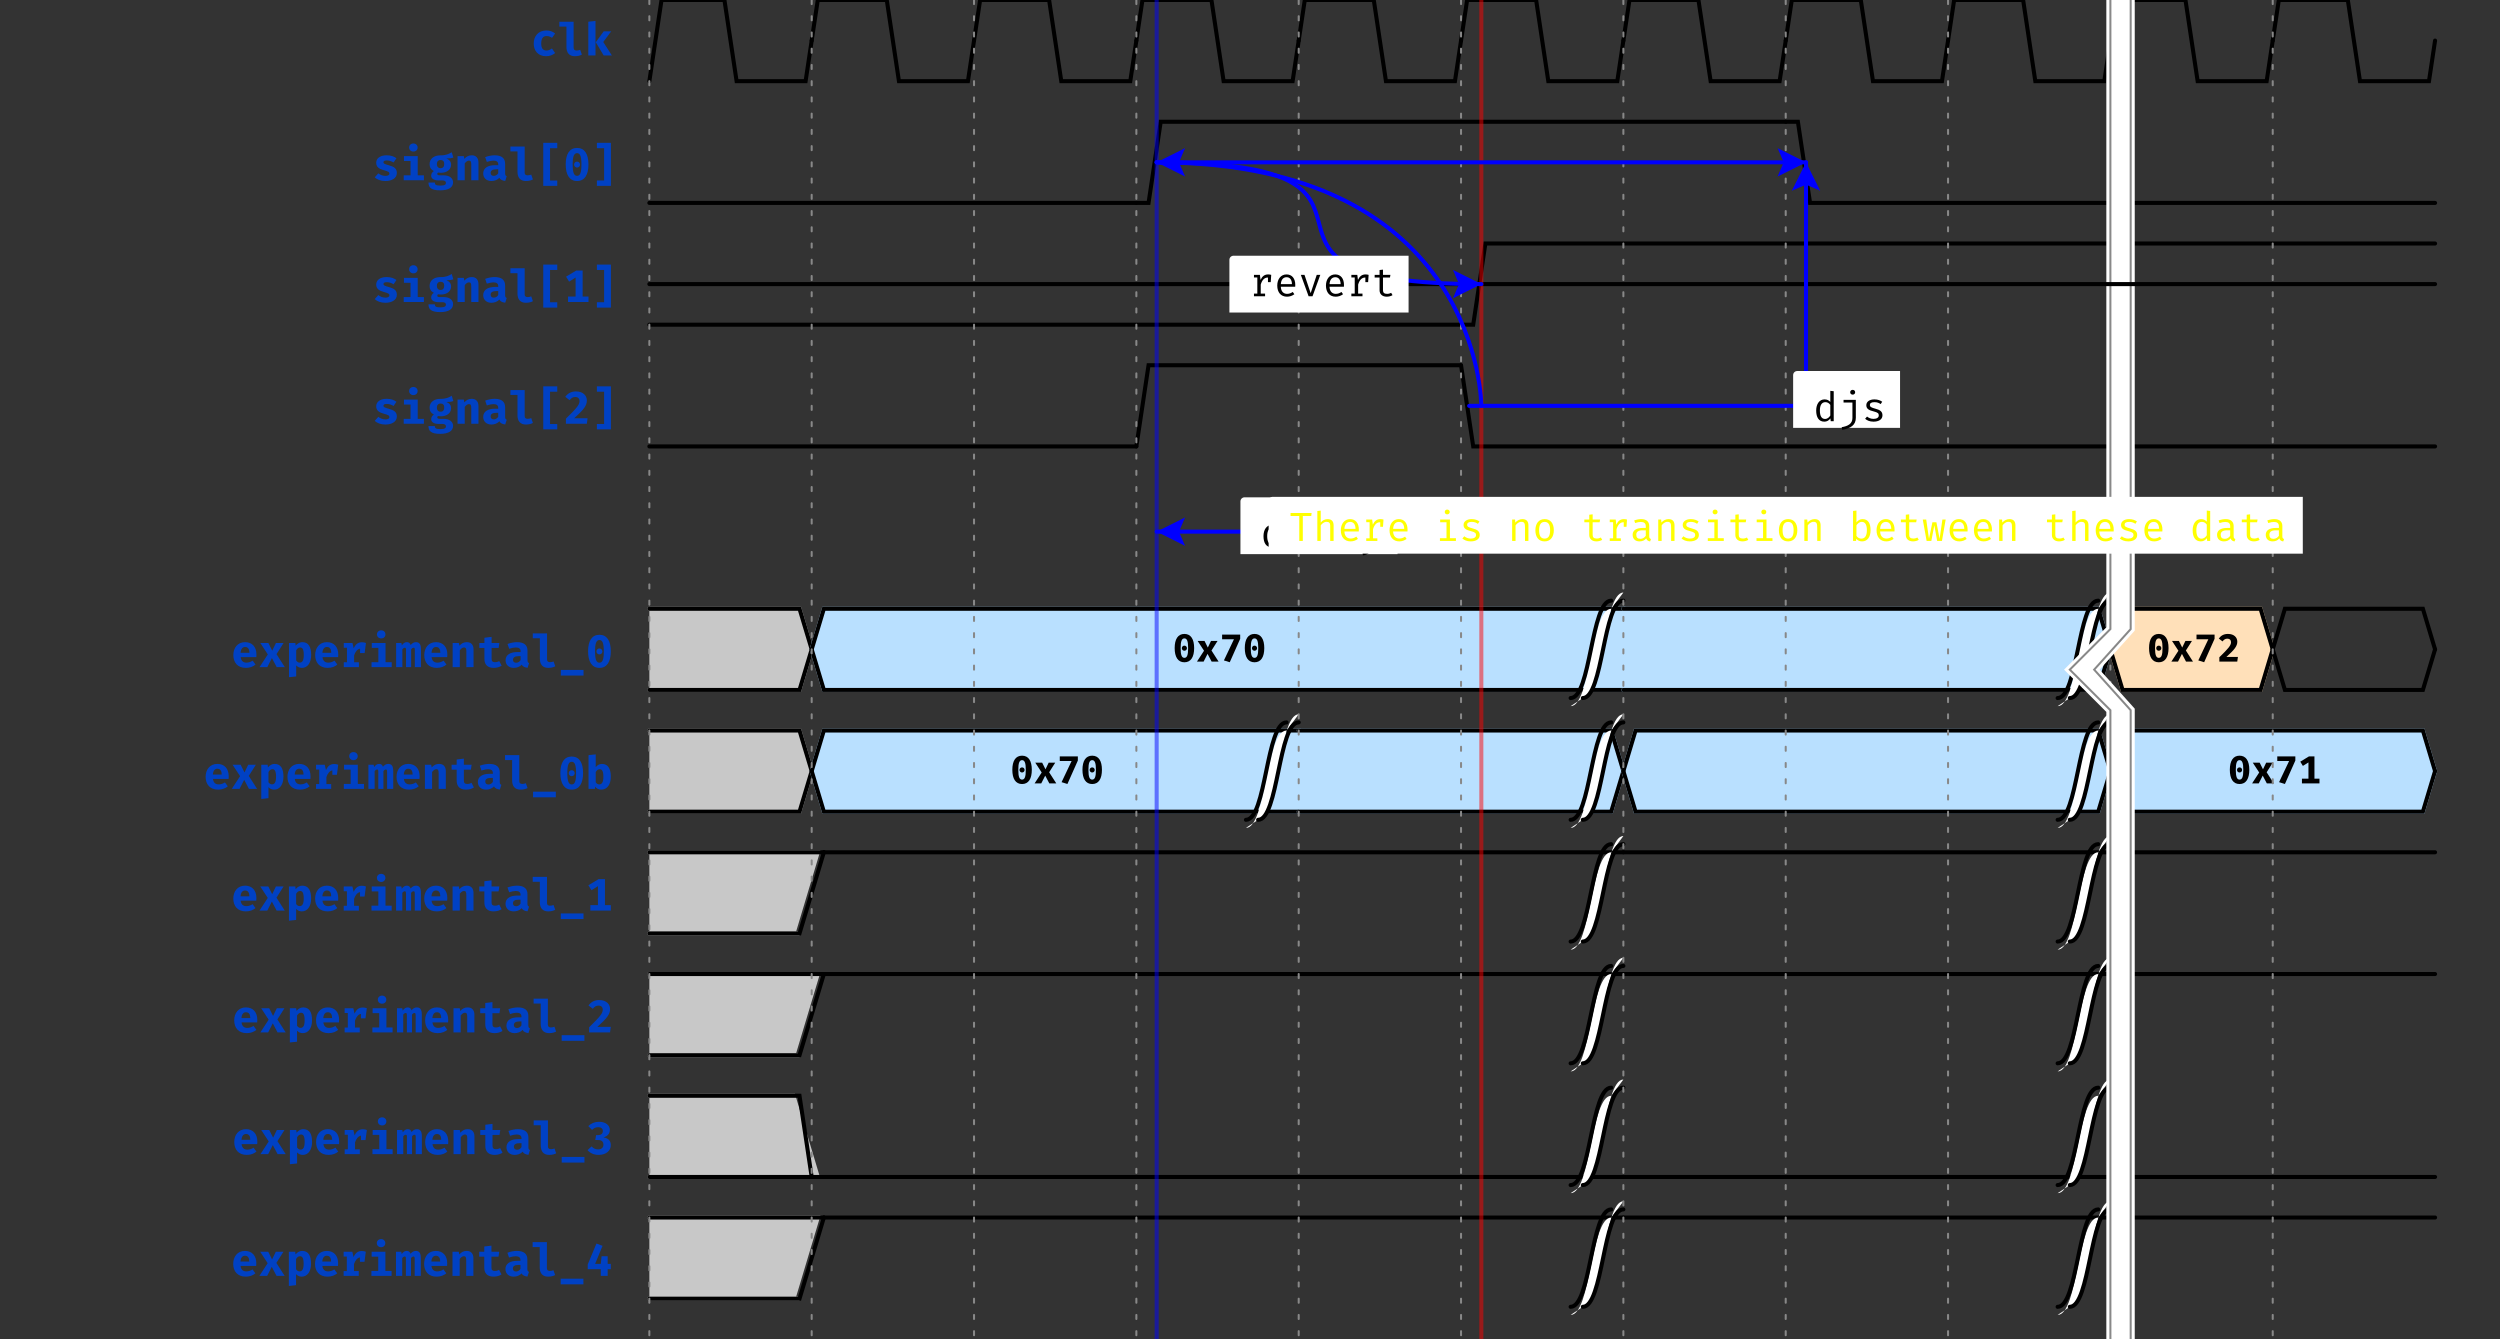 <?xml version="1.0" encoding="UTF-8"?>
<svg xmlns="http://www.w3.org/2000/svg" xmlns:xlink="http://www.w3.org/1999/xlink" width="616pt" height="330pt" viewBox="0 0 616 330" version="1.1">
<rect x="0" y="0" width="616" height="330" fill="#333333" stroke="none"/>
<defs>
<g>
<symbol overflow="visible" id="glyph0-0">
<path style="stroke:none;" d="M 1.008 -11.762 L 1.008 3.922 L 5.711 3.922 L 5.711 -11.762 Z M 5.105 3.336 L 1.625 3.336 L 1.625 -11.176 L 5.105 -11.176 Z M 3.438 -1.938 L 3.438 -2.441 C 4.188 -2.555 4.504 -2.98 4.504 -3.762 C 4.504 -4.434 4.223 -5.051 3.258 -5.051 C 2.824 -5.051 2.219 -4.918 2.219 -4.613 C 2.219 -4.469 2.32 -4.355 2.488 -4.355 C 2.531 -4.355 2.574 -4.367 2.633 -4.391 C 2.824 -4.48 2.98 -4.512 3.215 -4.512 C 3.773 -4.512 3.898 -4.176 3.898 -3.742 C 3.898 -3.148 3.684 -2.922 2.879 -2.879 L 2.879 -1.938 C 2.879 -1.77 3.012 -1.668 3.16 -1.668 C 3.293 -1.668 3.438 -1.77 3.438 -1.938 Z M 2.766 -0.953 C 2.766 -0.719 2.934 -0.539 3.16 -0.539 C 3.383 -0.539 3.551 -0.719 3.551 -0.953 C 3.551 -1.176 3.383 -1.344 3.16 -1.344 C 2.934 -1.344 2.766 -1.176 2.766 -0.953 Z M 2.766 -0.953 "/>
</symbol>
<symbol overflow="visible" id="glyph0-1">
<path style="stroke:none;" d="M 3.941 -1.211 C 3.18 -1.211 2.621 -1.613 2.621 -2.934 C 2.621 -4.277 3.148 -4.781 3.953 -4.781 C 4.434 -4.781 4.883 -4.613 5.285 -4.336 L 6.047 -5.398 C 5.453 -5.891 4.77 -6.148 3.875 -6.148 C 1.961 -6.148 0.773 -4.793 0.773 -2.934 C 0.773 -1.074 1.914 0.191 3.84 0.191 C 4.762 0.191 5.523 -0.145 6.047 -0.594 L 5.266 -1.715 C 4.84 -1.422 4.426 -1.211 3.941 -1.211 Z M 3.941 -1.211 "/>
</symbol>
<symbol overflow="visible" id="glyph0-2">
<path style="stroke:none;" d="M 3.887 -8.309 L 0.371 -8.309 L 0.371 -7.102 L 2.117 -7.102 L 2.117 -2.094 C 2.117 -0.695 2.766 0.191 4.199 0.191 C 4.961 0.191 5.523 0.012 5.914 -0.203 L 5.5 -1.391 C 5.254 -1.289 4.961 -1.211 4.648 -1.211 C 4.176 -1.211 3.887 -1.391 3.887 -1.871 Z M 3.887 -8.309 "/>
</symbol>
<symbol overflow="visible" id="glyph0-3">
<path style="stroke:none;" d="M 2.555 -8.5 L 0.785 -8.309 L 0.785 0 L 2.555 0 Z M 6.43 -5.945 L 4.582 -5.945 L 2.621 -3.258 L 4.57 0 L 6.586 0 L 4.469 -3.316 Z M 6.43 -5.945 "/>
</symbol>
<symbol overflow="visible" id="glyph0-4">
<path style="stroke:none;" d="M 3.168 -1.074 C 2.477 -1.074 1.883 -1.344 1.422 -1.703 L 0.539 -0.707 C 1.141 -0.168 2.027 0.191 3.18 0.191 C 4.691 0.191 5.992 -0.469 5.992 -1.781 C 5.992 -2.945 5.242 -3.336 4.09 -3.664 C 2.922 -3.988 2.688 -4.121 2.688 -4.426 C 2.688 -4.738 2.957 -4.883 3.539 -4.883 C 4.109 -4.883 4.691 -4.68 5.188 -4.379 L 5.891 -5.422 C 5.309 -5.848 4.547 -6.148 3.484 -6.148 C 1.812 -6.148 0.906 -5.363 0.906 -4.301 C 0.906 -3.246 1.656 -2.777 2.742 -2.488 C 3.93 -2.16 4.156 -2.016 4.156 -1.637 C 4.156 -1.254 3.762 -1.074 3.168 -1.074 Z M 3.168 -1.074 "/>
</symbol>
<symbol overflow="visible" id="glyph0-5">
<path style="stroke:none;" d="M 3.348 -9.062 C 2.734 -9.062 2.297 -8.625 2.297 -8.062 C 2.297 -7.492 2.734 -7.066 3.348 -7.066 C 3.965 -7.066 4.391 -7.492 4.391 -8.062 C 4.391 -8.625 3.965 -9.062 3.348 -9.062 Z M 4.414 -5.945 L 1.02 -5.945 L 1.02 -4.738 L 2.645 -4.738 L 2.645 -1.211 L 0.965 -1.211 L 0.965 0 L 5.938 0 L 5.938 -1.211 L 4.414 -1.211 Z M 4.414 -5.945 "/>
</symbol>
<symbol overflow="visible" id="glyph0-6">
<path style="stroke:none;" d="M 6.07 -6.898 C 5.355 -6.473 4.594 -6.105 3.27 -6.137 C 1.715 -6.137 0.617 -5.309 0.617 -3.965 C 0.617 -3.191 0.918 -2.664 1.668 -2.262 C 1.242 -1.992 1.008 -1.566 1.008 -1.133 C 1.008 -0.504 1.547 0.043 2.844 0.043 L 3.785 0.043 C 4.379 0.043 4.648 0.293 4.648 0.637 C 4.648 1.031 4.391 1.32 3.27 1.32 C 2.141 1.32 1.914 1.086 1.914 0.57 L 0.348 0.57 C 0.348 1.746 0.941 2.488 3.227 2.488 C 5.332 2.488 6.406 1.734 6.406 0.516 C 6.406 -0.48 5.523 -1.211 4.145 -1.211 L 3.16 -1.211 C 2.586 -1.211 2.508 -1.391 2.508 -1.566 C 2.508 -1.703 2.574 -1.836 2.699 -1.902 C 2.91 -1.859 3.137 -1.836 3.395 -1.836 C 4.93 -1.836 5.914 -2.676 5.914 -3.832 C 5.914 -4.602 5.512 -5.039 4.762 -5.363 C 5.512 -5.363 6.059 -5.434 6.473 -5.602 Z M 3.316 -4.984 C 3.91 -4.984 4.223 -4.672 4.223 -4.008 C 4.223 -3.328 3.898 -2.969 3.316 -2.969 C 2.766 -2.969 2.406 -3.336 2.406 -3.988 C 2.406 -4.602 2.754 -4.984 3.316 -4.984 Z M 3.316 -4.984 "/>
</symbol>
<symbol overflow="visible" id="glyph0-7">
<path style="stroke:none;" d="M 0.785 0 L 2.555 0 L 2.555 -4.156 C 2.891 -4.582 3.215 -4.84 3.594 -4.84 C 4.031 -4.84 4.168 -4.594 4.168 -3.852 L 4.168 0 L 5.938 0 L 5.938 -4.367 C 5.938 -5.5 5.32 -6.148 4.301 -6.148 C 3.539 -6.148 2.98 -5.859 2.453 -5.266 L 2.328 -5.945 L 0.785 -5.945 Z M 0.785 0 "/>
</symbol>
<symbol overflow="visible" id="glyph0-8">
<path style="stroke:none;" d="M 5.789 -1.715 L 5.789 -4.043 C 5.789 -5.41 4.961 -6.148 3.191 -6.148 C 2.531 -6.148 1.645 -5.992 0.875 -5.699 L 1.277 -4.523 C 1.871 -4.727 2.531 -4.84 2.91 -4.84 C 3.672 -4.84 4.09 -4.547 4.09 -3.922 L 4.09 -3.707 L 3.293 -3.707 C 1.457 -3.707 0.391 -2.969 0.391 -1.68 C 0.391 -0.582 1.176 0.191 2.406 0.191 C 3.148 0.191 3.898 -0.066 4.355 -0.617 C 4.637 -0.125 5.117 0.102 5.812 0.168 L 6.184 -0.996 C 5.902 -1.098 5.789 -1.266 5.789 -1.715 Z M 3.012 -1.074 C 2.508 -1.074 2.219 -1.344 2.219 -1.805 C 2.219 -2.387 2.664 -2.699 3.652 -2.699 L 4.09 -2.699 L 4.09 -1.727 C 3.863 -1.309 3.395 -1.074 3.012 -1.074 Z M 3.012 -1.074 "/>
</symbol>
<symbol overflow="visible" id="glyph0-9">
<path style="stroke:none;" d="M 1.746 1.379 L 5.195 1.379 L 5.195 0.066 L 3.414 0.066 L 3.414 -7.895 L 5.195 -7.895 L 5.195 -9.219 L 1.746 -9.219 Z M 1.746 1.379 "/>
</symbol>
<symbol overflow="visible" id="glyph0-10">
<path style="stroke:none;" d="M 3.359 -7.965 C 1.5 -7.965 0.559 -6.453 0.559 -3.898 C 0.559 -1.332 1.5 0.191 3.359 0.191 C 5.219 0.191 6.16 -1.332 6.16 -3.898 C 6.16 -6.453 5.219 -7.965 3.359 -7.965 Z M 3.359 -6.676 C 4.078 -6.676 4.434 -5.957 4.434 -3.898 C 4.434 -1.812 4.098 -1.086 3.359 -1.086 C 2.633 -1.086 2.273 -1.793 2.273 -3.898 C 2.273 -5.914 2.621 -6.676 3.359 -6.676 Z M 3.348 -4.594 C 2.934 -4.594 2.621 -4.266 2.621 -3.863 C 2.621 -3.449 2.934 -3.125 3.348 -3.125 C 3.773 -3.125 4.09 -3.449 4.09 -3.863 C 4.09 -4.266 3.773 -4.594 3.348 -4.594 Z M 3.348 -4.594 "/>
</symbol>
<symbol overflow="visible" id="glyph0-11">
<path style="stroke:none;" d="M 4.973 -9.219 L 1.523 -9.219 L 1.523 -7.895 L 3.305 -7.895 L 3.305 0.055 L 1.523 0.055 L 1.523 1.379 L 4.973 1.379 Z M 4.973 -9.219 "/>
</symbol>
<symbol overflow="visible" id="glyph0-12">
<path style="stroke:none;" d="M 4.727 -1.344 L 4.727 -7.762 L 3.16 -7.762 L 0.648 -6.238 L 1.398 -5.02 L 3 -6.027 L 3 -1.344 L 1.133 -1.344 L 1.133 0 L 6.172 0 L 6.172 -1.344 Z M 4.727 -1.344 "/>
</symbol>
<symbol overflow="visible" id="glyph0-13">
<path style="stroke:none;" d="M 3.09 -7.965 C 1.836 -7.965 1.031 -7.438 0.449 -6.629 L 1.523 -5.812 C 1.938 -6.363 2.34 -6.598 2.922 -6.598 C 3.594 -6.598 3.965 -6.203 3.965 -5.578 C 3.965 -4.648 3.148 -3.73 0.605 -1.254 L 0.605 0 L 5.758 0 L 5.945 -1.355 L 2.633 -1.355 C 4.996 -3.461 5.77 -4.48 5.77 -5.734 C 5.77 -6.922 4.859 -7.965 3.09 -7.965 Z M 3.09 -7.965 "/>
</symbol>
<symbol overflow="visible" id="glyph0-14">
<path style="stroke:none;" d="M 2.32 -2.453 L 6.172 -2.453 C 6.195 -2.633 6.203 -2.891 6.203 -3.09 C 6.203 -5.008 5.117 -6.148 3.414 -6.148 C 1.547 -6.148 0.516 -4.727 0.516 -2.969 C 0.516 -1.121 1.566 0.191 3.605 0.191 C 4.613 0.191 5.422 -0.145 5.98 -0.629 L 5.273 -1.59 C 4.805 -1.289 4.289 -1.098 3.754 -1.098 C 2.992 -1.098 2.441 -1.477 2.32 -2.453 Z M 3.414 -4.961 C 4.168 -4.961 4.469 -4.391 4.48 -3.527 L 2.297 -3.527 C 2.375 -4.512 2.789 -4.961 3.414 -4.961 Z M 3.414 -4.961 "/>
</symbol>
<symbol overflow="visible" id="glyph0-15">
<path style="stroke:none;" d="M 2.16 0 L 3.293 -2.23 L 4.469 0 L 6.473 0 L 4.426 -3.191 L 6.172 -5.945 L 4.289 -5.945 L 3.371 -4.043 L 2.418 -5.945 L 0.438 -5.945 L 2.285 -3.125 L 0.246 0 Z M 2.16 0 "/>
</symbol>
<symbol overflow="visible" id="glyph0-16">
<path style="stroke:none;" d="M 4.078 -6.148 C 3.516 -6.148 2.91 -5.891 2.43 -5.285 L 2.352 -5.945 L 0.785 -5.945 L 0.785 2.488 L 2.555 2.297 L 2.555 -0.426 C 2.91 -0.023 3.383 0.191 3.965 0.191 C 5.41 0.191 6.25 -1.152 6.25 -2.992 C 6.25 -4.93 5.621 -6.148 4.078 -6.148 Z M 3.527 -4.84 C 4.09 -4.84 4.426 -4.445 4.426 -2.969 C 4.426 -1.625 4.055 -1.109 3.426 -1.109 C 3.059 -1.109 2.801 -1.277 2.555 -1.637 L 2.555 -4.145 C 2.812 -4.582 3.113 -4.84 3.527 -4.84 Z M 3.527 -4.84 "/>
</symbol>
<symbol overflow="visible" id="glyph0-17">
<path style="stroke:none;" d="M 5.32 -6.125 C 4.367 -6.125 3.719 -5.633 3.293 -4.613 L 2.98 -5.945 L 0.84 -5.945 L 0.84 -4.77 L 1.625 -4.77 L 1.625 -1.188 L 0.84 -1.188 L 0.84 0 L 4.57 0 L 4.57 -1.188 L 3.395 -1.188 L 3.395 -2.891 C 3.672 -3.773 4.188 -4.434 4.859 -4.559 L 4.859 -3.461 L 5.98 -3.461 L 6.305 -5.945 C 6.027 -6.059 5.723 -6.125 5.32 -6.125 Z M 5.32 -6.125 "/>
</symbol>
<symbol overflow="visible" id="glyph0-18">
<path style="stroke:none;" d="M 5.188 -6.148 C 4.648 -6.148 4.234 -5.859 3.875 -5.441 C 3.742 -5.926 3.406 -6.148 2.957 -6.148 C 2.43 -6.148 2.082 -5.879 1.715 -5.375 L 1.59 -5.945 L 0.301 -5.945 L 0.301 0 L 1.836 0 L 1.836 -4.379 C 2.07 -4.68 2.273 -4.77 2.453 -4.77 C 2.688 -4.77 2.742 -4.613 2.742 -4.199 L 2.742 0 L 4 0 L 4 -4.379 C 4.234 -4.68 4.426 -4.77 4.613 -4.77 C 4.848 -4.77 4.906 -4.613 4.906 -4.199 L 4.906 0 L 6.418 0 L 6.418 -4.402 C 6.418 -5.621 6.027 -6.148 5.188 -6.148 Z M 5.188 -6.148 "/>
</symbol>
<symbol overflow="visible" id="glyph0-19">
<path style="stroke:none;" d="M 6.137 -0.348 L 5.555 -1.477 C 5.273 -1.32 4.93 -1.211 4.512 -1.211 C 3.922 -1.211 3.664 -1.434 3.664 -2.027 L 3.664 -4.727 L 5.398 -4.727 L 5.578 -5.945 L 3.664 -5.945 L 3.664 -7.449 L 1.895 -7.234 L 1.895 -5.945 L 0.648 -5.945 L 0.648 -4.727 L 1.895 -4.727 L 1.895 -2.027 C 1.895 -0.66 2.633 0.191 4.188 0.191 C 5.008 0.191 5.668 -0.043 6.137 -0.348 Z M 6.137 -0.348 "/>
</symbol>
<symbol overflow="visible" id="glyph0-20">
<path style="stroke:none;" d="M 0.559 2.082 L 6.16 2.082 L 6.16 0.695 L 0.559 0.695 Z M 0.559 2.082 "/>
</symbol>
<symbol overflow="visible" id="glyph0-21">
<path style="stroke:none;" d="M 2.555 -5.344 L 2.555 -8.5 L 0.785 -8.309 L 0.785 0 L 2.352 0 L 2.418 -0.539 C 2.766 -0.066 3.293 0.191 3.887 0.191 C 5.434 0.191 6.273 -1.152 6.273 -2.992 C 6.273 -4.93 5.602 -6.148 4.078 -6.148 C 3.473 -6.148 2.922 -5.836 2.555 -5.344 Z M 3.426 -1.098 C 3.047 -1.098 2.777 -1.289 2.555 -1.637 L 2.555 -4.145 C 2.812 -4.582 3.113 -4.84 3.516 -4.84 C 4.078 -4.84 4.445 -4.445 4.445 -2.969 C 4.445 -1.625 4.055 -1.098 3.426 -1.098 Z M 3.426 -1.098 "/>
</symbol>
<symbol overflow="visible" id="glyph0-22">
<path style="stroke:none;" d="M 3.047 -7.965 C 1.98 -7.965 1.098 -7.594 0.391 -6.91 L 1.301 -5.969 C 1.734 -6.383 2.23 -6.641 2.844 -6.641 C 3.516 -6.641 3.977 -6.281 3.977 -5.699 C 3.977 -5.027 3.496 -4.68 2.801 -4.68 L 2.309 -4.68 L 2.105 -3.473 L 2.812 -3.473 C 3.641 -3.473 4.121 -3.125 4.121 -2.309 C 4.121 -1.566 3.586 -1.164 2.812 -1.164 C 2.207 -1.164 1.645 -1.391 1.199 -1.902 L 0.203 -0.973 C 0.852 -0.234 1.781 0.191 2.934 0.191 C 4.793 0.191 5.938 -0.875 5.938 -2.184 C 5.938 -3.438 5.176 -3.965 4.098 -4.109 C 5.062 -4.391 5.691 -4.984 5.691 -5.969 C 5.691 -7.055 4.715 -7.965 3.047 -7.965 Z M 3.047 -7.965 "/>
</symbol>
<symbol overflow="visible" id="glyph0-23">
<path style="stroke:none;" d="M 6.195 -2.957 L 5.422 -2.957 L 5.422 -4.828 L 3.922 -4.828 L 3.719 -2.957 L 2.328 -2.957 L 4.156 -7.402 L 2.656 -7.965 L 0.504 -2.801 L 0.504 -1.637 L 3.719 -1.637 L 3.73 0 L 5.422 0 L 5.422 -1.637 L 6.195 -1.637 Z M 6.195 -2.957 "/>
</symbol>
<symbol overflow="visible" id="glyph1-0">
<path style="stroke:none;" d="M 0.863 -10.078 L 0.863 3.359 L 4.895 3.359 L 4.895 -10.078 Z M 4.379 2.859 L 1.391 2.859 L 1.391 -9.582 L 4.379 -9.582 Z M 2.945 -1.66 L 2.945 -2.094 C 3.59 -2.188 3.859 -2.555 3.859 -3.227 C 3.859 -3.801 3.621 -4.328 2.793 -4.328 C 2.418 -4.328 1.902 -4.215 1.902 -3.957 C 1.902 -3.832 1.988 -3.734 2.133 -3.734 C 2.168 -3.734 2.207 -3.742 2.258 -3.762 C 2.418 -3.84 2.555 -3.867 2.754 -3.867 C 3.234 -3.867 3.34 -3.582 3.34 -3.207 C 3.34 -2.699 3.16 -2.504 2.469 -2.469 L 2.469 -1.66 C 2.469 -1.516 2.582 -1.43 2.707 -1.43 C 2.824 -1.43 2.945 -1.516 2.945 -1.66 Z M 2.371 -0.816 C 2.371 -0.613 2.516 -0.461 2.707 -0.461 C 2.898 -0.461 3.043 -0.613 3.043 -0.816 C 3.043 -1.008 2.898 -1.152 2.707 -1.152 C 2.516 -1.152 2.371 -1.008 2.371 -0.816 Z M 2.371 -0.816 "/>
</symbol>
<symbol overflow="visible" id="glyph1-1">
<path style="stroke:none;" d="M 2.879 -6.824 C 1.285 -6.824 0.48 -5.531 0.48 -3.34 C 0.48 -1.141 1.285 0.164 2.879 0.164 C 4.473 0.164 5.281 -1.141 5.281 -3.34 C 5.281 -5.531 4.473 -6.824 2.879 -6.824 Z M 2.879 -5.723 C 3.496 -5.723 3.801 -5.105 3.801 -3.34 C 3.801 -1.555 3.512 -0.93 2.879 -0.93 C 2.258 -0.93 1.949 -1.535 1.949 -3.34 C 1.949 -5.07 2.246 -5.723 2.879 -5.723 Z M 2.871 -3.938 C 2.516 -3.938 2.246 -3.656 2.246 -3.312 C 2.246 -2.957 2.516 -2.68 2.871 -2.68 C 3.234 -2.68 3.504 -2.957 3.504 -3.312 C 3.504 -3.656 3.234 -3.938 2.871 -3.938 Z M 2.871 -3.938 "/>
</symbol>
<symbol overflow="visible" id="glyph1-2">
<path style="stroke:none;" d="M 1.852 0 L 2.824 -1.91 L 3.832 0 L 5.547 0 L 3.793 -2.734 L 5.289 -5.098 L 3.676 -5.098 L 2.891 -3.465 L 2.074 -5.098 L 0.375 -5.098 L 1.957 -2.68 L 0.211 0 Z M 1.852 0 "/>
</symbol>
<symbol overflow="visible" id="glyph1-3">
<path style="stroke:none;" d="M 2.535 0.152 L 5.105 -5.625 L 5.105 -6.652 L 0.652 -6.652 L 0.652 -5.512 L 3.57 -5.512 L 1.094 -0.297 Z M 2.535 0.152 "/>
</symbol>
<symbol overflow="visible" id="glyph1-4">
<path style="stroke:none;" d="M 2.648 -6.824 C 1.574 -6.824 0.883 -6.375 0.383 -5.684 L 1.305 -4.98 C 1.66 -5.453 2.008 -5.656 2.504 -5.656 C 3.082 -5.656 3.398 -5.32 3.398 -4.781 C 3.398 -3.984 2.699 -3.195 0.52 -1.074 L 0.52 0 L 4.934 0 L 5.098 -1.16 L 2.258 -1.16 C 4.281 -2.965 4.945 -3.84 4.945 -4.914 C 4.945 -5.934 4.168 -6.824 2.648 -6.824 Z M 2.648 -6.824 "/>
</symbol>
<symbol overflow="visible" id="glyph1-5">
<path style="stroke:none;" d="M 4.051 -1.152 L 4.051 -6.652 L 2.707 -6.652 L 0.559 -5.348 L 1.199 -4.301 L 2.574 -5.164 L 2.574 -1.152 L 0.969 -1.152 L 0.969 0 L 5.289 0 L 5.289 -1.152 Z M 4.051 -1.152 "/>
</symbol>
<symbol overflow="visible" id="glyph2-0">
<path style="stroke:none;" d="M 0.898 -10.5 L 0.898 3.5 L 5.102 3.5 L 5.102 -10.5 Z M 4.559 2.98 L 1.449 2.98 L 1.449 -9.98 L 4.559 -9.98 Z M 3.07 -1.73 L 3.07 -2.18 C 3.738 -2.281 4.02 -2.66 4.02 -3.359 C 4.02 -3.961 3.77 -4.512 2.91 -4.512 C 2.52 -4.512 1.98 -4.391 1.98 -4.121 C 1.98 -3.988 2.07 -3.891 2.219 -3.891 C 2.262 -3.891 2.301 -3.898 2.352 -3.922 C 2.52 -4 2.66 -4.031 2.871 -4.031 C 3.371 -4.031 3.48 -3.73 3.48 -3.34 C 3.48 -2.809 3.289 -2.609 2.57 -2.57 L 2.57 -1.73 C 2.57 -1.578 2.691 -1.488 2.82 -1.488 C 2.941 -1.488 3.07 -1.578 3.07 -1.73 Z M 2.469 -0.852 C 2.469 -0.641 2.621 -0.48 2.82 -0.48 C 3.02 -0.48 3.172 -0.641 3.172 -0.852 C 3.172 -1.051 3.02 -1.199 2.82 -1.199 C 2.621 -1.199 2.469 -1.051 2.469 -0.852 Z M 2.469 -0.852 "/>
</symbol>
<symbol overflow="visible" id="glyph2-1">
<path style="stroke:none;" d="M 4.16 -7.488 L 4.16 -4.75 C 3.801 -5.16 3.352 -5.379 2.738 -5.379 C 1.449 -5.379 0.68 -4.211 0.68 -2.629 C 0.68 -0.988 1.309 0.109 2.691 0.109 C 3.262 0.109 3.789 -0.141 4.18 -0.691 L 4.262 0 L 5 0 L 5 -7.391 Z M 2.961 -4.699 C 3.449 -4.699 3.871 -4.449 4.16 -4.02 L 4.16 -1.398 C 3.871 -0.961 3.461 -0.559 2.859 -0.559 C 2.031 -0.559 1.59 -1.262 1.59 -2.629 C 1.59 -4.02 2.09 -4.699 2.961 -4.699 Z M 2.961 -4.699 "/>
</symbol>
<symbol overflow="visible" id="glyph2-2">
<path style="stroke:none;" d="M 3.672 -7.73 C 3.309 -7.73 3.059 -7.48 3.059 -7.141 C 3.059 -6.801 3.309 -6.551 3.672 -6.551 C 4.039 -6.551 4.281 -6.801 4.281 -7.141 C 4.281 -7.48 4.039 -7.73 3.672 -7.73 Z M 4.449 -5.27 L 1.422 -5.27 L 1.422 -4.602 L 3.609 -4.602 L 3.609 -0.789 C 3.609 0.629 2.512 1.211 0.961 1.469 L 1.102 2.121 C 3.219 1.762 4.449 0.922 4.449 -0.84 Z M 4.449 -5.27 "/>
</symbol>
<symbol overflow="visible" id="glyph2-3">
<path style="stroke:none;" d="M 2.801 -0.578 C 2.18 -0.578 1.621 -0.809 1.211 -1.148 L 0.738 -0.602 C 1.191 -0.211 1.84 0.109 2.801 0.109 C 3.922 0.109 5.012 -0.328 5.012 -1.461 C 5.012 -2.441 4.328 -2.801 3.301 -3.078 C 2.238 -3.371 1.91 -3.531 1.91 -4.012 C 1.91 -4.41 2.211 -4.699 3.051 -4.699 C 3.73 -4.699 4.18 -4.488 4.57 -4.219 L 4.949 -4.801 C 4.5 -5.121 3.879 -5.379 3.031 -5.379 C 1.84 -5.379 1.031 -4.82 1.031 -3.941 C 1.031 -3.02 1.738 -2.691 2.828 -2.422 C 3.949 -2.141 4.102 -1.891 4.102 -1.422 C 4.102 -0.91 3.609 -0.578 2.801 -0.578 Z M 2.801 -0.578 "/>
</symbol>
<symbol overflow="visible" id="glyph2-4">
<path style="stroke:none;" d="M 1.672 -2.34 L 5.211 -2.34 C 5.219 -2.449 5.23 -2.609 5.23 -2.789 C 5.23 -4.391 4.41 -5.379 3.078 -5.379 C 1.68 -5.379 0.789 -4.219 0.789 -2.629 C 0.789 -0.988 1.66 0.109 3.199 0.109 C 3.852 0.109 4.512 -0.121 5 -0.5 L 4.609 -1.059 C 4.141 -0.75 3.738 -0.59 3.199 -0.59 C 2.391 -0.59 1.711 -1.121 1.672 -2.34 Z M 3.09 -4.691 C 3.891 -4.691 4.391 -4.109 4.41 -2.98 L 1.672 -2.98 C 1.738 -4.141 2.309 -4.691 3.09 -4.691 Z M 3.09 -4.691 "/>
</symbol>
<symbol overflow="visible" id="glyph2-5">
<path style="stroke:none;" d="M 3.059 -7.391 L 0.602 -7.391 L 0.602 -6.719 L 2.219 -6.719 L 2.219 -1.34 C 2.219 -0.43 2.852 0.109 3.781 0.109 C 4.32 0.109 4.75 -0.012 5.031 -0.16 L 4.809 -0.77 C 4.52 -0.66 4.238 -0.59 3.93 -0.59 C 3.422 -0.59 3.059 -0.781 3.059 -1.301 Z M 3.059 -7.391 "/>
</symbol>
<symbol overflow="visible" id="glyph2-6">
<path style="stroke:none;" d="M 4.781 -1.148 L 4.781 -3.68 C 4.781 -4.719 4.121 -5.379 2.809 -5.379 C 2.289 -5.379 1.73 -5.281 1.078 -5.051 L 1.309 -4.41 C 1.852 -4.602 2.328 -4.68 2.68 -4.68 C 3.461 -4.68 3.93 -4.398 3.93 -3.629 L 3.93 -3.199 L 3.148 -3.199 C 1.559 -3.199 0.691 -2.59 0.691 -1.512 C 0.691 -0.531 1.328 0.109 2.391 0.109 C 3.07 0.109 3.66 -0.141 4.039 -0.629 C 4.18 -0.148 4.551 0.059 5 0.121 L 5.211 -0.48 C 4.91 -0.57 4.781 -0.73 4.781 -1.148 Z M 2.602 -0.52 C 1.91 -0.52 1.59 -0.859 1.59 -1.52 C 1.59 -2.199 2.012 -2.621 3.172 -2.621 L 3.93 -2.621 L 3.93 -1.27 C 3.621 -0.801 3.121 -0.52 2.602 -0.52 Z M 2.602 -0.52 "/>
</symbol>
<symbol overflow="visible" id="glyph2-7">
<path style="stroke:none;" d="M 5.379 -5.27 L 4.512 -5.27 L 3.02 -0.641 L 1.512 -5.27 L 0.621 -5.27 L 2.449 0 L 2.73 0 C 2.461 0.809 2.141 1.262 1.059 1.449 L 1.18 2.121 C 2.578 1.969 3.172 1.109 3.539 0.031 Z M 5.379 -5.27 "/>
</symbol>
<symbol overflow="visible" id="glyph2-8">
<path style="stroke:none;" d="M 3.422 -6.141 L 5.5 -6.141 L 5.59 -6.891 L 0.398 -6.891 L 0.398 -6.141 L 2.551 -6.141 L 2.551 0 L 3.422 0 Z M 3.422 -6.141 "/>
</symbol>
<symbol overflow="visible" id="glyph2-9">
<path style="stroke:none;" d="M 1.84 -7.469 L 1 -7.379 L 1 0 L 1.84 0 L 1.84 -3.84 C 2.121 -4.25 2.66 -4.711 3.25 -4.711 C 3.879 -4.711 4.172 -4.441 4.172 -3.809 L 4.172 0 L 5.012 0 L 5.012 -3.82 C 5.012 -4.801 4.559 -5.379 3.531 -5.379 C 2.898 -5.379 2.262 -5.09 1.84 -4.539 Z M 1.84 -7.469 "/>
</symbol>
<symbol overflow="visible" id="glyph2-10">
<path style="stroke:none;" d="M 4.559 -5.379 C 3.609 -5.379 3.07 -4.879 2.672 -4.02 L 2.512 -5.27 L 1.051 -5.27 L 1.051 -4.621 L 1.879 -4.621 L 1.879 -0.648 L 1.051 -0.648 L 1.051 0 L 3.789 0 L 3.789 -0.648 L 2.719 -0.648 L 2.719 -2.871 C 3.059 -4.031 3.641 -4.609 4.449 -4.609 L 4.5 -4.609 L 4.5 -3.48 L 5.18 -3.48 L 5.301 -5.27 C 5.07 -5.328 4.852 -5.379 4.559 -5.379 Z M 4.559 -5.379 "/>
</symbol>
<symbol overflow="visible" id="glyph2-11">
<g>
</g>
</symbol>
<symbol overflow="visible" id="glyph2-12">
<path style="stroke:none;" d="M 3 -7.73 C 2.641 -7.73 2.398 -7.48 2.398 -7.141 C 2.398 -6.801 2.641 -6.551 3 -6.551 C 3.371 -6.551 3.621 -6.801 3.621 -7.141 C 3.621 -7.48 3.371 -7.73 3 -7.73 Z M 3.672 -5.27 L 1.262 -5.27 L 1.262 -4.602 L 2.828 -4.602 L 2.828 -0.672 L 1.211 -0.672 L 1.211 0 L 5.148 0 L 5.148 -0.672 L 3.672 -0.672 Z M 3.672 -5.27 "/>
</symbol>
<symbol overflow="visible" id="glyph2-13">
<path style="stroke:none;" d="M 1 0 L 1.84 0 L 1.84 -3.828 C 2.121 -4.25 2.648 -4.711 3.27 -4.711 C 4.059 -4.711 4.172 -4.281 4.172 -3.199 L 4.172 0 L 5.012 0 L 5.012 -3.82 C 5.012 -4.801 4.559 -5.379 3.531 -5.379 C 2.91 -5.379 2.211 -5.07 1.789 -4.531 L 1.719 -5.27 L 1 -5.27 Z M 1 0 "/>
</symbol>
<symbol overflow="visible" id="glyph2-14">
<path style="stroke:none;" d="M 3.012 -5.379 C 1.531 -5.379 0.73 -4.25 0.73 -2.629 C 0.73 -0.969 1.52 0.109 3 0.109 C 4.469 0.109 5.27 -1.02 5.27 -2.641 C 5.27 -4.301 4.488 -5.379 3.012 -5.379 Z M 3.012 -4.691 C 3.91 -4.691 4.359 -4.031 4.359 -2.641 C 4.359 -1.23 3.91 -0.578 3 -0.578 C 2.09 -0.578 1.641 -1.23 1.641 -2.629 C 1.641 -4.031 2.102 -4.691 3.012 -4.691 Z M 3.012 -4.691 "/>
</symbol>
<symbol overflow="visible" id="glyph2-15">
<path style="stroke:none;" d="M 5.191 -0.27 L 4.859 -0.84 C 4.578 -0.691 4.238 -0.59 3.852 -0.59 C 3.129 -0.59 2.84 -0.898 2.84 -1.48 L 2.84 -4.609 L 4.559 -4.609 L 4.672 -5.27 L 2.84 -5.27 L 2.84 -6.559 L 2 -6.461 L 2 -5.27 L 0.789 -5.27 L 0.789 -4.609 L 2 -4.609 L 2 -1.469 C 2 -0.551 2.641 0.109 3.77 0.109 C 4.27 0.109 4.82 -0.031 5.191 -0.27 Z M 5.191 -0.27 "/>
</symbol>
<symbol overflow="visible" id="glyph2-16">
<path style="stroke:none;" d="M 1.84 -4.578 L 1.84 -7.488 L 1 -7.391 L 1 0 L 1.738 0 L 1.801 -0.551 C 2.16 -0.09 2.629 0.109 3.23 0.109 C 4.59 0.109 5.32 -1.039 5.32 -2.641 C 5.32 -4.289 4.75 -5.379 3.352 -5.379 C 2.738 -5.379 2.23 -5.09 1.84 -4.578 Z M 3.039 -0.57 C 2.551 -0.57 2.121 -0.82 1.84 -1.25 L 1.84 -3.859 C 2.129 -4.281 2.578 -4.699 3.16 -4.699 C 3.98 -4.699 4.41 -4.012 4.41 -2.641 C 4.41 -1.238 3.91 -0.57 3.039 -0.57 Z M 3.039 -0.57 "/>
</symbol>
<symbol overflow="visible" id="glyph2-17">
<path style="stroke:none;" d="M 4.91 0 L 5.82 -5.27 L 5.012 -5.27 L 4.328 -0.52 L 3.539 -4.602 L 2.551 -4.602 L 1.711 -0.52 L 1.031 -5.27 L 0.18 -5.27 L 1.129 0 L 2.289 0 L 3.031 -3.859 L 3.719 0 Z M 4.91 0 "/>
</symbol>
<symbol overflow="visible" id="glyph2-18">
<path style="stroke:none;" d="M 5.398 -5.27 L 4.52 -5.27 L 3.02 -0.762 L 1.5 -5.27 L 0.602 -5.27 L 2.512 0 L 3.48 0 Z M 5.398 -5.27 "/>
</symbol>
</g>
<clipPath id="clip2">
  <rect x="0" y="0" width="616" height="330"/>
</clipPath>
<g id="surface6" clip-path="url(#clip2)">
<g style="fill:rgb(0%,25.49%,76.863%);fill-opacity:1;">
  <use xlink:href="#glyph0-1" x="130.734" y="13.66"/>
  <use xlink:href="#glyph0-2" x="137.454" y="13.66"/>
  <use xlink:href="#glyph0-3" x="144.174" y="13.66"/>
</g>
<path style="fill:none;stroke-width:1;stroke-linecap:round;stroke-linejoin:miter;stroke:rgb(0%,0%,0%);stroke-opacity:1;stroke-miterlimit:10;" d="M 0 20 L 3 0 L 18.5 0 L 21.5 20 L 38.5 20 L 40 10 " transform="matrix(1,0,0,1,160,0)"/>
<path style="fill:none;stroke-width:1;stroke-linecap:round;stroke-linejoin:miter;stroke:rgb(0%,0%,0%);stroke-opacity:1;stroke-miterlimit:10;" d="M 0 10 L 1.5 0 L 18.5 0 L 21.5 20 L 38.5 20 L 40 10 " transform="matrix(1,0,0,1,200,0)"/>
<path style="fill:none;stroke-width:1;stroke-linecap:round;stroke-linejoin:miter;stroke:rgb(0%,0%,0%);stroke-opacity:1;stroke-miterlimit:10;" d="M 0 10 L 1.5 0 L 18.5 0 L 21.5 20 L 38.5 20 L 40 10 " transform="matrix(1,0,0,1,240,0)"/>
<path style="fill:none;stroke-width:1;stroke-linecap:round;stroke-linejoin:miter;stroke:rgb(0%,0%,0%);stroke-opacity:1;stroke-miterlimit:10;" d="M 0 10 L 1.5 0 L 18.5 0 L 21.5 20 L 38.5 20 L 40 10 " transform="matrix(1,0,0,1,280,0)"/>
<path style="fill:none;stroke-width:1;stroke-linecap:round;stroke-linejoin:miter;stroke:rgb(0%,0%,0%);stroke-opacity:1;stroke-miterlimit:10;" d="M 0 10 L 1.5 0 L 18.5 0 L 21.5 20 L 38.5 20 L 40 10 " transform="matrix(1,0,0,1,320,0)"/>
<path style="fill:none;stroke-width:1;stroke-linecap:round;stroke-linejoin:miter;stroke:rgb(0%,0%,0%);stroke-opacity:1;stroke-miterlimit:10;" d="M 0 10 L 1.5 0 L 18.5 0 L 21.5 20 L 38.5 20 L 40 10 " transform="matrix(1,0,0,1,360,0)"/>
<path style="fill:none;stroke-width:1;stroke-linecap:round;stroke-linejoin:miter;stroke:rgb(0%,0%,0%);stroke-opacity:1;stroke-miterlimit:10;" d="M 0 10 L 1.5 0 L 18.5 0 L 21.5 20 L 38.5 20 L 40 10 " transform="matrix(1,0,0,1,400,0)"/>
<path style="fill:none;stroke-width:1;stroke-linecap:round;stroke-linejoin:miter;stroke:rgb(0%,0%,0%);stroke-opacity:1;stroke-miterlimit:10;" d="M 0 10 L 1.5 0 L 18.5 0 L 21.5 20 L 38.5 20 L 40 10 " transform="matrix(1,0,0,1,440,0)"/>
<path style="fill:none;stroke-width:1;stroke-linecap:round;stroke-linejoin:miter;stroke:rgb(0%,0%,0%);stroke-opacity:1;stroke-miterlimit:10;" d="M 0 10 L 1.5 0 L 18.5 0 L 21.5 20 L 38.5 20 L 40 10 " transform="matrix(1,0,0,1,480,0)"/>
<path style="fill:none;stroke-width:1;stroke-linecap:round;stroke-linejoin:miter;stroke:rgb(0%,0%,0%);stroke-opacity:1;stroke-miterlimit:10;" d="M 0 10 L 1.5 0 L 18.5 0 L 21.5 20 L 38.5 20 L 40 10 " transform="matrix(1,0,0,1,520,0)"/>
<path style="fill:none;stroke-width:1;stroke-linecap:round;stroke-linejoin:miter;stroke:rgb(0%,0%,0%);stroke-opacity:1;stroke-miterlimit:10;" d="M 0 10 L 1.5 0 L 18.5 0 L 21.5 20 L 38.5 20 L 40 10 " transform="matrix(1,0,0,1,560,0)"/>
</g>
<clipPath id="clip3">
  <rect x="0" y="0" width="616" height="330"/>
</clipPath>
<g id="surface9" clip-path="url(#clip3)">
<g style="fill:rgb(0%,25.49%,76.863%);fill-opacity:1;">
  <use xlink:href="#glyph0-4" x="91.793" y="44.414"/>
  <use xlink:href="#glyph0-5" x="98.513" y="44.414"/>
  <use xlink:href="#glyph0-6" x="105.233" y="44.414"/>
  <use xlink:href="#glyph0-7" x="111.953" y="44.414"/>
  <use xlink:href="#glyph0-8" x="118.673" y="44.414"/>
  <use xlink:href="#glyph0-2" x="125.393" y="44.414"/>
  <use xlink:href="#glyph0-9" x="132.113" y="44.414"/>
  <use xlink:href="#glyph0-10" x="138.833" y="44.414"/>
  <use xlink:href="#glyph0-11" x="145.553" y="44.414"/>
</g>
<path style="fill:none;stroke-width:1;stroke-linecap:round;stroke-linejoin:miter;stroke:rgb(0%,0%,0%);stroke-opacity:1;stroke-miterlimit:10;" d="M 0 20 L 120 20 " transform="matrix(1,0,0,1,160,30)"/>
<path style="fill:none;stroke-width:1;stroke-linecap:round;stroke-linejoin:miter;stroke:rgb(0%,0%,0%);stroke-opacity:1;stroke-miterlimit:10;" d="M 0 20 L 3 20 L 6 0 L 160 0 " transform="matrix(1,0,0,1,280,30)"/>
<path style="fill:none;stroke-width:1;stroke-linecap:round;stroke-linejoin:miter;stroke:rgb(0%,0%,0%);stroke-opacity:1;stroke-miterlimit:10;" d="M 0 0 L 3 0 L 6 20 L 160 20 " transform="matrix(1,0,0,1,440,30)"/>
</g>
<clipPath id="clip4">
  <rect x="0" y="0" width="616" height="330"/>
</clipPath>
<g id="surface12" clip-path="url(#clip4)">
<g style="fill:rgb(0%,25.49%,76.863%);fill-opacity:1;">
  <use xlink:href="#glyph0-4" x="91.793" y="74.414"/>
  <use xlink:href="#glyph0-5" x="98.513" y="74.414"/>
  <use xlink:href="#glyph0-6" x="105.233" y="74.414"/>
  <use xlink:href="#glyph0-7" x="111.953" y="74.414"/>
  <use xlink:href="#glyph0-8" x="118.673" y="74.414"/>
  <use xlink:href="#glyph0-2" x="125.393" y="74.414"/>
  <use xlink:href="#glyph0-9" x="132.113" y="74.414"/>
  <use xlink:href="#glyph0-12" x="138.833" y="74.414"/>
  <use xlink:href="#glyph0-11" x="145.553" y="74.414"/>
</g>
<path style="fill:none;stroke-width:1;stroke-linecap:round;stroke-linejoin:miter;stroke:rgb(0%,0%,0%);stroke-opacity:1;stroke-miterlimit:10;" d="M 0 20 L 200 20 " transform="matrix(1,0,0,1,160,60)"/>
<path style="fill:none;stroke-width:1;stroke-linecap:round;stroke-linejoin:miter;stroke:rgb(0%,0%,0%);stroke-opacity:1;stroke-miterlimit:10;" d="M 0 20 L 3 20 L 6 0 L 240 0 " transform="matrix(1,0,0,1,360,60)"/>
</g>
<clipPath id="clip5">
  <rect x="0" y="0" width="616" height="330"/>
</clipPath>
<g id="surface15" clip-path="url(#clip5)">
<g style="fill:rgb(0%,25.49%,76.863%);fill-opacity:1;">
  <use xlink:href="#glyph0-4" x="91.793" y="104.414"/>
  <use xlink:href="#glyph0-5" x="98.513" y="104.414"/>
  <use xlink:href="#glyph0-6" x="105.233" y="104.414"/>
  <use xlink:href="#glyph0-7" x="111.953" y="104.414"/>
  <use xlink:href="#glyph0-8" x="118.673" y="104.414"/>
  <use xlink:href="#glyph0-2" x="125.393" y="104.414"/>
  <use xlink:href="#glyph0-9" x="132.113" y="104.414"/>
  <use xlink:href="#glyph0-13" x="138.833" y="104.414"/>
  <use xlink:href="#glyph0-11" x="145.553" y="104.414"/>
</g>
<path style="fill:none;stroke-width:1;stroke-linecap:round;stroke-linejoin:miter;stroke:rgb(0%,0%,0%);stroke-opacity:1;stroke-miterlimit:10;" d="M 0 20 L 120 20 " transform="matrix(1,0,0,1,160,90)"/>
<path style="fill:none;stroke-width:1;stroke-linecap:round;stroke-linejoin:miter;stroke:rgb(0%,0%,0%);stroke-opacity:1;stroke-miterlimit:10;" d="M 0 20 L 3 0 L 80 0 " transform="matrix(1,0,0,1,280,90)"/>
<path style="fill:none;stroke-width:1;stroke-linecap:round;stroke-linejoin:miter;stroke:rgb(0%,0%,0%);stroke-opacity:1;stroke-miterlimit:10;" d="M 0 0 L 3 20 L 240 20 " transform="matrix(1,0,0,1,360,90)"/>
</g>
<clipPath id="clip6">
  <rect x="0" y="0" width="616" height="330"/>
</clipPath>
<g id="surface19" clip-path="url(#clip6)">
<g style="fill:rgb(0%,25.49%,76.863%);fill-opacity:1;">
  <use xlink:href="#glyph0-14" x="56.984" y="164.375"/>
  <use xlink:href="#glyph0-15" x="63.704" y="164.375"/>
  <use xlink:href="#glyph0-16" x="70.424" y="164.375"/>
  <use xlink:href="#glyph0-14" x="77.144" y="164.375"/>
  <use xlink:href="#glyph0-17" x="83.864" y="164.375"/>
  <use xlink:href="#glyph0-5" x="90.584" y="164.375"/>
  <use xlink:href="#glyph0-18" x="97.304" y="164.375"/>
  <use xlink:href="#glyph0-14" x="104.024" y="164.375"/>
  <use xlink:href="#glyph0-7" x="110.744" y="164.375"/>
  <use xlink:href="#glyph0-19" x="117.464" y="164.375"/>
  <use xlink:href="#glyph0-8" x="124.184" y="164.375"/>
  <use xlink:href="#glyph0-2" x="130.904" y="164.375"/>
  <use xlink:href="#glyph0-20" x="137.624" y="164.375"/>
  <use xlink:href="#glyph0-10" x="144.344" y="164.375"/>
</g>
<path style="fill-rule:nonzero;fill:rgb(78.431%,78.431%,78.431%);fill-opacity:1;stroke-width:1;stroke-linecap:round;stroke-linejoin:miter;stroke:rgb(78.431%,78.431%,78.431%);stroke-opacity:1;stroke-miterlimit:10;" d="M 0 0 L 37 0 L 40 10 L 37 20 L 0 20 " transform="matrix(1,0,0,1,160,150)"/>
<path style="fill:none;stroke-width:1;stroke-linecap:round;stroke-linejoin:miter;stroke:rgb(0%,0%,0%);stroke-opacity:1;stroke-miterlimit:10;" d="M 0 0 L 37 0 L 40 10 " transform="matrix(1,0,0,1,160,150)"/>
<path style="fill:none;stroke-width:1;stroke-linecap:round;stroke-linejoin:miter;stroke:rgb(0%,0%,0%);stroke-opacity:1;stroke-miterlimit:10;" d="M 0 20 L 37 20 L 40 10 " transform="matrix(1,0,0,1,160,150)"/>
<path style="fill-rule:nonzero;fill:rgb(72.549%,87.843%,100%);fill-opacity:1;stroke-width:1;stroke-linecap:round;stroke-linejoin:miter;stroke:rgb(72.549%,87.843%,100%);stroke-opacity:1;stroke-miterlimit:10;" d="M 0 10 L 3 0 L 200 0 L 200 20 L 3 20 L 0 10 " transform="matrix(1,0,0,1,200,150)"/>
<path style="fill:none;stroke-width:1;stroke-linecap:round;stroke-linejoin:miter;stroke:rgb(0%,0%,0%);stroke-opacity:1;stroke-miterlimit:10;" d="M 0 10 L 3 0 L 200 0 " transform="matrix(1,0,0,1,200,150)"/>
<path style="fill:none;stroke-width:1;stroke-linecap:round;stroke-linejoin:miter;stroke:rgb(0%,0%,0%);stroke-opacity:1;stroke-miterlimit:10;" d="M 0 10 L 3 20 L 200 20 " transform="matrix(1,0,0,1,200,150)"/>
<g style="fill:rgb(0%,0%,0%);fill-opacity:1;">
  <use xlink:href="#glyph1-1" x="288.957" y="163.023"/>
  <use xlink:href="#glyph1-2" x="294.717" y="163.023"/>
  <use xlink:href="#glyph1-3" x="300.477" y="163.023"/>
  <use xlink:href="#glyph1-1" x="306.237" y="163.023"/>
</g>
<path style=" stroke:none;fill-rule:nonzero;fill:rgb(100%,100%,100%);fill-opacity:1;" d="M 390 172 C 395 172 395 146 400 146 L 397 150 C 392 150 392 174 387 174 Z M 390 172 "/>
<path style="fill:none;stroke-width:1;stroke-linecap:round;stroke-linejoin:miter;stroke:rgb(0%,0%,0%);stroke-opacity:1;stroke-miterlimit:10;" d="M 0 22 C 5 22 5 -2 10 -2 " transform="matrix(1,0,0,1,390,150)"/>
<path style="fill:none;stroke-width:1;stroke-linecap:round;stroke-linejoin:miter;stroke:rgb(0%,0%,0%);stroke-opacity:1;stroke-miterlimit:10;" d="M -3 22 C 2 22 2 -2 7 -2 " transform="matrix(1,0,0,1,390,150)"/>
<path style="fill-rule:nonzero;fill:rgb(72.549%,87.843%,100%);fill-opacity:1;stroke-width:1;stroke-linecap:round;stroke-linejoin:miter;stroke:rgb(72.549%,87.843%,100%);stroke-opacity:1;stroke-miterlimit:10;" d="M 0 0 L 117 0 L 120 10 L 117 20 L 0 20 " transform="matrix(1,0,0,1,400,150)"/>
<path style="fill:none;stroke-width:1;stroke-linecap:round;stroke-linejoin:miter;stroke:rgb(0%,0%,0%);stroke-opacity:1;stroke-miterlimit:10;" d="M 0 0 L 117 0 L 120 10 " transform="matrix(1,0,0,1,400,150)"/>
<path style="fill:none;stroke-width:1;stroke-linecap:round;stroke-linejoin:miter;stroke:rgb(0%,0%,0%);stroke-opacity:1;stroke-miterlimit:10;" d="M 0 20 L 117 20 L 120 10 " transform="matrix(1,0,0,1,400,150)"/>
<path style=" stroke:none;fill-rule:nonzero;fill:rgb(100%,100%,100%);fill-opacity:1;" d="M 510 172 C 515 172 515 146 520 146 L 517 150 C 512 150 512 174 507 174 Z M 510 172 "/>
<path style="fill:none;stroke-width:1;stroke-linecap:round;stroke-linejoin:miter;stroke:rgb(0%,0%,0%);stroke-opacity:1;stroke-miterlimit:10;" d="M 0 22 C 5 22 5 -2 10 -2 " transform="matrix(1,0,0,1,510,150)"/>
<path style="fill:none;stroke-width:1;stroke-linecap:round;stroke-linejoin:miter;stroke:rgb(0%,0%,0%);stroke-opacity:1;stroke-miterlimit:10;" d="M -3 22 C 2 22 2 -2 7 -2 " transform="matrix(1,0,0,1,510,150)"/>
<path style="fill-rule:nonzero;fill:rgb(100%,87.843%,72.549%);fill-opacity:1;stroke-width:1;stroke-linecap:round;stroke-linejoin:miter;stroke:rgb(100%,87.843%,72.549%);stroke-opacity:1;stroke-miterlimit:10;" d="M 0 10 L 3 0 L 37 0 L 40 10 L 37 20 L 3 20 L 0 10 " transform="matrix(1,0,0,1,520,150)"/>
<path style="fill:none;stroke-width:1;stroke-linecap:round;stroke-linejoin:miter;stroke:rgb(0%,0%,0%);stroke-opacity:1;stroke-miterlimit:10;" d="M 0 10 L 3 0 L 37 0 L 40 10 " transform="matrix(1,0,0,1,520,150)"/>
<path style="fill:none;stroke-width:1;stroke-linecap:round;stroke-linejoin:miter;stroke:rgb(0%,0%,0%);stroke-opacity:1;stroke-miterlimit:10;" d="M 0 10 L 3 20 L 37 20 L 40 10 " transform="matrix(1,0,0,1,520,150)"/>
<g style="fill:rgb(0%,0%,0%);fill-opacity:1;">
  <use xlink:href="#glyph1-1" x="529.047" y="163.023"/>
  <use xlink:href="#glyph1-2" x="534.807" y="163.023"/>
  <use xlink:href="#glyph1-3" x="540.567" y="163.023"/>
  <use xlink:href="#glyph1-4" x="546.327" y="163.023"/>
</g>
<path style="fill:none;stroke-width:1;stroke-linecap:round;stroke-linejoin:miter;stroke:rgb(0%,0%,0%);stroke-opacity:1;stroke-miterlimit:10;" d="M 0 10 L 3 0 L 37 0 L 40 10 " transform="matrix(1,0,0,1,560,150)"/>
<path style="fill:none;stroke-width:1;stroke-linecap:round;stroke-linejoin:miter;stroke:rgb(0%,0%,0%);stroke-opacity:1;stroke-miterlimit:10;" d="M 0 10 L 3 20 L 37 20 L 40 10 " transform="matrix(1,0,0,1,560,150)"/>
</g>
<clipPath id="clip7">
  <rect x="0" y="0" width="616" height="330"/>
</clipPath>
<g id="surface22" clip-path="url(#clip7)">
<g style="fill:rgb(0%,25.49%,76.863%);fill-opacity:1;">
  <use xlink:href="#glyph0-14" x="50.152" y="194.375"/>
  <use xlink:href="#glyph0-15" x="56.872" y="194.375"/>
  <use xlink:href="#glyph0-16" x="63.592" y="194.375"/>
  <use xlink:href="#glyph0-14" x="70.312" y="194.375"/>
  <use xlink:href="#glyph0-17" x="77.032" y="194.375"/>
  <use xlink:href="#glyph0-5" x="83.752" y="194.375"/>
  <use xlink:href="#glyph0-18" x="90.472" y="194.375"/>
  <use xlink:href="#glyph0-14" x="97.192" y="194.375"/>
  <use xlink:href="#glyph0-7" x="103.912" y="194.375"/>
  <use xlink:href="#glyph0-19" x="110.632" y="194.375"/>
  <use xlink:href="#glyph0-8" x="117.352" y="194.375"/>
  <use xlink:href="#glyph0-2" x="124.072" y="194.375"/>
  <use xlink:href="#glyph0-20" x="130.792" y="194.375"/>
  <use xlink:href="#glyph0-10" x="137.512" y="194.375"/>
  <use xlink:href="#glyph0-21" x="144.232" y="194.375"/>
</g>
<path style="fill-rule:nonzero;fill:rgb(78.431%,78.431%,78.431%);fill-opacity:1;stroke-width:1;stroke-linecap:round;stroke-linejoin:miter;stroke:rgb(78.431%,78.431%,78.431%);stroke-opacity:1;stroke-miterlimit:10;" d="M 0 0 L 37 0 L 40 10 L 37 20 L 0 20 " transform="matrix(1,0,0,1,160,180)"/>
<path style="fill:none;stroke-width:1;stroke-linecap:round;stroke-linejoin:miter;stroke:rgb(0%,0%,0%);stroke-opacity:1;stroke-miterlimit:10;" d="M 0 0 L 37 0 L 40 10 " transform="matrix(1,0,0,1,160,180)"/>
<path style="fill:none;stroke-width:1;stroke-linecap:round;stroke-linejoin:miter;stroke:rgb(0%,0%,0%);stroke-opacity:1;stroke-miterlimit:10;" d="M 0 20 L 37 20 L 40 10 " transform="matrix(1,0,0,1,160,180)"/>
<path style="fill-rule:nonzero;fill:rgb(72.549%,87.843%,100%);fill-opacity:1;stroke-width:1;stroke-linecap:round;stroke-linejoin:miter;stroke:rgb(72.549%,87.843%,100%);stroke-opacity:1;stroke-miterlimit:10;" d="M 0 10 L 3 0 L 120 0 L 120 20 L 3 20 L 0 10 " transform="matrix(1,0,0,1,200,180)"/>
<path style="fill:none;stroke-width:1;stroke-linecap:round;stroke-linejoin:miter;stroke:rgb(0%,0%,0%);stroke-opacity:1;stroke-miterlimit:10;" d="M 0 10 L 3 0 L 120 0 " transform="matrix(1,0,0,1,200,180)"/>
<path style="fill:none;stroke-width:1;stroke-linecap:round;stroke-linejoin:miter;stroke:rgb(0%,0%,0%);stroke-opacity:1;stroke-miterlimit:10;" d="M 0 10 L 3 20 L 120 20 " transform="matrix(1,0,0,1,200,180)"/>
<g style="fill:rgb(0%,0%,0%);fill-opacity:1;">
  <use xlink:href="#glyph1-1" x="248.957" y="193.023"/>
  <use xlink:href="#glyph1-2" x="254.717" y="193.023"/>
  <use xlink:href="#glyph1-3" x="260.477" y="193.023"/>
  <use xlink:href="#glyph1-1" x="266.237" y="193.023"/>
</g>
<path style=" stroke:none;fill-rule:nonzero;fill:rgb(100%,100%,100%);fill-opacity:1;" d="M 310 202 C 315 202 315 176 320 176 L 317 180 C 312 180 312 204 307 204 Z M 310 202 "/>
<path style="fill:none;stroke-width:1;stroke-linecap:round;stroke-linejoin:miter;stroke:rgb(0%,0%,0%);stroke-opacity:1;stroke-miterlimit:10;" d="M 0 22 C 5 22 5 -2 10 -2 " transform="matrix(1,0,0,1,310,180)"/>
<path style="fill:none;stroke-width:1;stroke-linecap:round;stroke-linejoin:miter;stroke:rgb(0%,0%,0%);stroke-opacity:1;stroke-miterlimit:10;" d="M -3 22 C 2 22 2 -2 7 -2 " transform="matrix(1,0,0,1,310,180)"/>
<path style="fill-rule:nonzero;fill:rgb(72.549%,87.843%,100%);fill-opacity:1;stroke-width:1;stroke-linecap:round;stroke-linejoin:miter;stroke:rgb(72.549%,87.843%,100%);stroke-opacity:1;stroke-miterlimit:10;" d="M 0 0 L 77 0 L 80 10 L 77 20 L 0 20 " transform="matrix(1,0,0,1,320,180)"/>
<path style="fill:none;stroke-width:1;stroke-linecap:round;stroke-linejoin:miter;stroke:rgb(0%,0%,0%);stroke-opacity:1;stroke-miterlimit:10;" d="M 0 0 L 77 0 L 80 10 " transform="matrix(1,0,0,1,320,180)"/>
<path style="fill:none;stroke-width:1;stroke-linecap:round;stroke-linejoin:miter;stroke:rgb(0%,0%,0%);stroke-opacity:1;stroke-miterlimit:10;" d="M 0 20 L 77 20 L 80 10 " transform="matrix(1,0,0,1,320,180)"/>
<path style=" stroke:none;fill-rule:nonzero;fill:rgb(100%,100%,100%);fill-opacity:1;" d="M 390 202 C 395 202 395 176 400 176 L 397 180 C 392 180 392 204 387 204 Z M 390 202 "/>
<path style="fill:none;stroke-width:1;stroke-linecap:round;stroke-linejoin:miter;stroke:rgb(0%,0%,0%);stroke-opacity:1;stroke-miterlimit:10;" d="M 0 22 C 5 22 5 -2 10 -2 " transform="matrix(1,0,0,1,390,180)"/>
<path style="fill:none;stroke-width:1;stroke-linecap:round;stroke-linejoin:miter;stroke:rgb(0%,0%,0%);stroke-opacity:1;stroke-miterlimit:10;" d="M -3 22 C 2 22 2 -2 7 -2 " transform="matrix(1,0,0,1,390,180)"/>
<path style="fill-rule:nonzero;fill:rgb(72.549%,87.843%,100%);fill-opacity:1;stroke-width:1;stroke-linecap:round;stroke-linejoin:miter;stroke:rgb(72.549%,87.843%,100%);stroke-opacity:1;stroke-miterlimit:10;" d="M 0 10 L 3 0 L 117 0 L 120 10 L 117 20 L 3 20 L 0 10 " transform="matrix(1,0,0,1,400,180)"/>
<path style="fill:none;stroke-width:1;stroke-linecap:round;stroke-linejoin:miter;stroke:rgb(0%,0%,0%);stroke-opacity:1;stroke-miterlimit:10;" d="M 0 10 L 3 0 L 117 0 L 120 10 " transform="matrix(1,0,0,1,400,180)"/>
<path style="fill:none;stroke-width:1;stroke-linecap:round;stroke-linejoin:miter;stroke:rgb(0%,0%,0%);stroke-opacity:1;stroke-miterlimit:10;" d="M 0 10 L 3 20 L 117 20 L 120 10 " transform="matrix(1,0,0,1,400,180)"/>
<path style=" stroke:none;fill-rule:nonzero;fill:rgb(100%,100%,100%);fill-opacity:1;" d="M 510 202 C 515 202 515 176 520 176 L 517 180 C 512 180 512 204 507 204 Z M 510 202 "/>
<path style="fill:none;stroke-width:1;stroke-linecap:round;stroke-linejoin:miter;stroke:rgb(0%,0%,0%);stroke-opacity:1;stroke-miterlimit:10;" d="M 0 22 C 5 22 5 -2 10 -2 " transform="matrix(1,0,0,1,510,180)"/>
<path style="fill:none;stroke-width:1;stroke-linecap:round;stroke-linejoin:miter;stroke:rgb(0%,0%,0%);stroke-opacity:1;stroke-miterlimit:10;" d="M -3 22 C 2 22 2 -2 7 -2 " transform="matrix(1,0,0,1,510,180)"/>
<path style="fill-rule:nonzero;fill:rgb(72.549%,87.843%,100%);fill-opacity:1;stroke-width:1;stroke-linecap:round;stroke-linejoin:miter;stroke:rgb(72.549%,87.843%,100%);stroke-opacity:1;stroke-miterlimit:10;" d="M 0 10 L 3 0 L 77 0 L 80 10 L 77 20 L 3 20 L 0 10 " transform="matrix(1,0,0,1,520,180)"/>
<path style="fill:none;stroke-width:1;stroke-linecap:round;stroke-linejoin:miter;stroke:rgb(0%,0%,0%);stroke-opacity:1;stroke-miterlimit:10;" d="M 0 10 L 3 0 L 77 0 L 80 10 " transform="matrix(1,0,0,1,520,180)"/>
<path style="fill:none;stroke-width:1;stroke-linecap:round;stroke-linejoin:miter;stroke:rgb(0%,0%,0%);stroke-opacity:1;stroke-miterlimit:10;" d="M 0 10 L 3 20 L 77 20 L 80 10 " transform="matrix(1,0,0,1,520,180)"/>
<g style="fill:rgb(0%,0%,0%);fill-opacity:1;">
  <use xlink:href="#glyph1-1" x="548.949" y="193.023"/>
  <use xlink:href="#glyph1-2" x="554.709" y="193.023"/>
  <use xlink:href="#glyph1-3" x="560.469" y="193.023"/>
  <use xlink:href="#glyph1-5" x="566.229" y="193.023"/>
</g>
</g>
<clipPath id="clip8">
  <rect x="0" y="0" width="616" height="330"/>
</clipPath>
<g id="surface25" clip-path="url(#clip8)">
<g style="fill:rgb(0%,25.49%,76.863%);fill-opacity:1;">
  <use xlink:href="#glyph0-14" x="56.973" y="224.375"/>
  <use xlink:href="#glyph0-15" x="63.693" y="224.375"/>
  <use xlink:href="#glyph0-16" x="70.413" y="224.375"/>
  <use xlink:href="#glyph0-14" x="77.133" y="224.375"/>
  <use xlink:href="#glyph0-17" x="83.853" y="224.375"/>
  <use xlink:href="#glyph0-5" x="90.573" y="224.375"/>
  <use xlink:href="#glyph0-18" x="97.293" y="224.375"/>
  <use xlink:href="#glyph0-14" x="104.013" y="224.375"/>
  <use xlink:href="#glyph0-7" x="110.733" y="224.375"/>
  <use xlink:href="#glyph0-19" x="117.453" y="224.375"/>
  <use xlink:href="#glyph0-8" x="124.173" y="224.375"/>
  <use xlink:href="#glyph0-2" x="130.893" y="224.375"/>
  <use xlink:href="#glyph0-20" x="137.613" y="224.375"/>
  <use xlink:href="#glyph0-12" x="144.333" y="224.375"/>
</g>
<path style="fill-rule:nonzero;fill:rgb(78.431%,78.431%,78.431%);fill-opacity:1;stroke-width:1;stroke-linecap:round;stroke-linejoin:miter;stroke:rgb(78.431%,78.431%,78.431%);stroke-opacity:1;stroke-miterlimit:10;" d="M 0 0 L 41.5 0 L 35.5 20 L 37 20 L 0 20 " transform="matrix(1,0,0,1,160,210)"/>
<path style="fill:none;stroke-width:1;stroke-linecap:round;stroke-linejoin:miter;stroke:rgb(0%,0%,0%);stroke-opacity:1;stroke-miterlimit:10;" d="M 0 0 L 43 0 " transform="matrix(1,0,0,1,160,210)"/>
<path style="fill:none;stroke-width:1;stroke-linecap:round;stroke-linejoin:miter;stroke:rgb(0%,0%,0%);stroke-opacity:1;stroke-miterlimit:10;" d="M 0 20 L 37 20 L 43 0 " transform="matrix(1,0,0,1,160,210)"/>
<path style="fill:none;stroke-width:1;stroke-linecap:round;stroke-linejoin:miter;stroke:rgb(0%,0%,0%);stroke-opacity:1;stroke-miterlimit:10;" d="M 3 0 L 200 0 " transform="matrix(1,0,0,1,200,210)"/>
<path style=" stroke:none;fill-rule:nonzero;fill:rgb(100%,100%,100%);fill-opacity:1;" d="M 390 232 C 395 232 395 206 400 206 L 397 210 C 392 210 392 234 387 234 Z M 390 232 "/>
<path style="fill:none;stroke-width:1;stroke-linecap:round;stroke-linejoin:miter;stroke:rgb(0%,0%,0%);stroke-opacity:1;stroke-miterlimit:10;" d="M 0 22 C 5 22 5 -2 10 -2 " transform="matrix(1,0,0,1,390,210)"/>
<path style="fill:none;stroke-width:1;stroke-linecap:round;stroke-linejoin:miter;stroke:rgb(0%,0%,0%);stroke-opacity:1;stroke-miterlimit:10;" d="M -3 22 C 2 22 2 -2 7 -2 " transform="matrix(1,0,0,1,390,210)"/>
<path style="fill:none;stroke-width:1;stroke-linecap:round;stroke-linejoin:miter;stroke:rgb(0%,0%,0%);stroke-opacity:1;stroke-miterlimit:10;" d="M 0 0 L 120 0 " transform="matrix(1,0,0,1,400,210)"/>
<path style=" stroke:none;fill-rule:nonzero;fill:rgb(100%,100%,100%);fill-opacity:1;" d="M 510 232 C 515 232 515 206 520 206 L 517 210 C 512 210 512 234 507 234 Z M 510 232 "/>
<path style="fill:none;stroke-width:1;stroke-linecap:round;stroke-linejoin:miter;stroke:rgb(0%,0%,0%);stroke-opacity:1;stroke-miterlimit:10;" d="M 0 22 C 5 22 5 -2 10 -2 " transform="matrix(1,0,0,1,510,210)"/>
<path style="fill:none;stroke-width:1;stroke-linecap:round;stroke-linejoin:miter;stroke:rgb(0%,0%,0%);stroke-opacity:1;stroke-miterlimit:10;" d="M -3 22 C 2 22 2 -2 7 -2 " transform="matrix(1,0,0,1,510,210)"/>
<path style="fill:none;stroke-width:1;stroke-linecap:round;stroke-linejoin:miter;stroke:rgb(0%,0%,0%);stroke-opacity:1;stroke-miterlimit:10;" d="M 0 0 L 80 0 " transform="matrix(1,0,0,1,520,210)"/>
</g>
<clipPath id="clip9">
  <rect x="0" y="0" width="616" height="330"/>
</clipPath>
<g id="surface28" clip-path="url(#clip9)">
<g style="fill:rgb(0%,25.49%,76.863%);fill-opacity:1;">
  <use xlink:href="#glyph0-14" x="57.195" y="254.375"/>
  <use xlink:href="#glyph0-15" x="63.915" y="254.375"/>
  <use xlink:href="#glyph0-16" x="70.635" y="254.375"/>
  <use xlink:href="#glyph0-14" x="77.355" y="254.375"/>
  <use xlink:href="#glyph0-17" x="84.075" y="254.375"/>
  <use xlink:href="#glyph0-5" x="90.795" y="254.375"/>
  <use xlink:href="#glyph0-18" x="97.515" y="254.375"/>
  <use xlink:href="#glyph0-14" x="104.235" y="254.375"/>
  <use xlink:href="#glyph0-7" x="110.955" y="254.375"/>
  <use xlink:href="#glyph0-19" x="117.675" y="254.375"/>
  <use xlink:href="#glyph0-8" x="124.395" y="254.375"/>
  <use xlink:href="#glyph0-2" x="131.115" y="254.375"/>
  <use xlink:href="#glyph0-20" x="137.835" y="254.375"/>
  <use xlink:href="#glyph0-13" x="144.555" y="254.375"/>
</g>
<path style="fill-rule:nonzero;fill:rgb(78.431%,78.431%,78.431%);fill-opacity:1;stroke-width:1;stroke-linecap:round;stroke-linejoin:miter;stroke:rgb(78.431%,78.431%,78.431%);stroke-opacity:1;stroke-miterlimit:10;" d="M 0 0 L 41.5 0 L 35.5 20 L 37 20 L 0 20 " transform="matrix(1,0,0,1,160,240)"/>
<path style="fill:none;stroke-width:1;stroke-linecap:round;stroke-linejoin:miter;stroke:rgb(0%,0%,0%);stroke-opacity:1;stroke-miterlimit:10;" d="M 0 0 L 43 0 " transform="matrix(1,0,0,1,160,240)"/>
<path style="fill:none;stroke-width:1;stroke-linecap:round;stroke-linejoin:miter;stroke:rgb(0%,0%,0%);stroke-opacity:1;stroke-miterlimit:10;" d="M 0 20 L 37 20 L 43 0 " transform="matrix(1,0,0,1,160,240)"/>
<path style="fill:none;stroke-width:1;stroke-linecap:round;stroke-linejoin:miter;stroke:rgb(0%,0%,0%);stroke-opacity:1;stroke-miterlimit:10;" d="M 3 0 L 200 0 " transform="matrix(1,0,0,1,200,240)"/>
<path style=" stroke:none;fill-rule:nonzero;fill:rgb(100%,100%,100%);fill-opacity:1;" d="M 390 262 C 395 262 395 236 400 236 L 397 240 C 392 240 392 264 387 264 Z M 390 262 "/>
<path style="fill:none;stroke-width:1;stroke-linecap:round;stroke-linejoin:miter;stroke:rgb(0%,0%,0%);stroke-opacity:1;stroke-miterlimit:10;" d="M 0 22 C 5 22 5 -2 10 -2 " transform="matrix(1,0,0,1,390,240)"/>
<path style="fill:none;stroke-width:1;stroke-linecap:round;stroke-linejoin:miter;stroke:rgb(0%,0%,0%);stroke-opacity:1;stroke-miterlimit:10;" d="M -3 22 C 2 22 2 -2 7 -2 " transform="matrix(1,0,0,1,390,240)"/>
<path style="fill:none;stroke-width:1;stroke-linecap:round;stroke-linejoin:miter;stroke:rgb(0%,0%,0%);stroke-opacity:1;stroke-miterlimit:10;" d="M 0 0 L 120 0 " transform="matrix(1,0,0,1,400,240)"/>
<path style=" stroke:none;fill-rule:nonzero;fill:rgb(100%,100%,100%);fill-opacity:1;" d="M 510 262 C 515 262 515 236 520 236 L 517 240 C 512 240 512 264 507 264 Z M 510 262 "/>
<path style="fill:none;stroke-width:1;stroke-linecap:round;stroke-linejoin:miter;stroke:rgb(0%,0%,0%);stroke-opacity:1;stroke-miterlimit:10;" d="M 0 22 C 5 22 5 -2 10 -2 " transform="matrix(1,0,0,1,510,240)"/>
<path style="fill:none;stroke-width:1;stroke-linecap:round;stroke-linejoin:miter;stroke:rgb(0%,0%,0%);stroke-opacity:1;stroke-miterlimit:10;" d="M -3 22 C 2 22 2 -2 7 -2 " transform="matrix(1,0,0,1,510,240)"/>
<path style="fill:none;stroke-width:1;stroke-linecap:round;stroke-linejoin:miter;stroke:rgb(0%,0%,0%);stroke-opacity:1;stroke-miterlimit:10;" d="M 0 0 L 80 0 " transform="matrix(1,0,0,1,520,240)"/>
</g>
<clipPath id="clip10">
  <rect x="0" y="0" width="616" height="330"/>
</clipPath>
<g id="surface31" clip-path="url(#clip10)">
<g style="fill:rgb(0%,25.49%,76.863%);fill-opacity:1;">
  <use xlink:href="#glyph0-14" x="57.207" y="284.375"/>
  <use xlink:href="#glyph0-15" x="63.927" y="284.375"/>
  <use xlink:href="#glyph0-16" x="70.647" y="284.375"/>
  <use xlink:href="#glyph0-14" x="77.367" y="284.375"/>
  <use xlink:href="#glyph0-17" x="84.087" y="284.375"/>
  <use xlink:href="#glyph0-5" x="90.807" y="284.375"/>
  <use xlink:href="#glyph0-18" x="97.527" y="284.375"/>
  <use xlink:href="#glyph0-14" x="104.247" y="284.375"/>
  <use xlink:href="#glyph0-7" x="110.967" y="284.375"/>
  <use xlink:href="#glyph0-19" x="117.687" y="284.375"/>
  <use xlink:href="#glyph0-8" x="124.407" y="284.375"/>
  <use xlink:href="#glyph0-2" x="131.127" y="284.375"/>
  <use xlink:href="#glyph0-20" x="137.847" y="284.375"/>
  <use xlink:href="#glyph0-22" x="144.567" y="284.375"/>
</g>
<path style="fill-rule:nonzero;fill:rgb(78.431%,78.431%,78.431%);fill-opacity:1;stroke-width:1;stroke-linecap:round;stroke-linejoin:miter;stroke:rgb(78.431%,78.431%,78.431%);stroke-opacity:1;stroke-miterlimit:10;" d="M 0 0 L 35.5 0 L 41.5 20 L 35.5 20 L 37 20 L 0 20 " transform="matrix(1,0,0,1,160,270)"/>
<path style="fill:none;stroke-width:1;stroke-linecap:round;stroke-linejoin:miter;stroke:rgb(0%,0%,0%);stroke-opacity:1;stroke-miterlimit:10;" d="M 0 0 L 37 0 L 40 20 " transform="matrix(1,0,0,1,160,270)"/>
<path style="fill:none;stroke-width:1;stroke-linecap:round;stroke-linejoin:miter;stroke:rgb(0%,0%,0%);stroke-opacity:1;stroke-miterlimit:10;" d="M 0 20 L 40 20 " transform="matrix(1,0,0,1,160,270)"/>
<path style="fill:none;stroke-width:1;stroke-linecap:round;stroke-linejoin:miter;stroke:rgb(0%,0%,0%);stroke-opacity:1;stroke-miterlimit:10;" d="M 0 20 L 200 20 " transform="matrix(1,0,0,1,200,270)"/>
<path style=" stroke:none;fill-rule:nonzero;fill:rgb(100%,100%,100%);fill-opacity:1;" d="M 390 292 C 395 292 395 266 400 266 L 397 270 C 392 270 392 294 387 294 Z M 390 292 "/>
<path style="fill:none;stroke-width:1;stroke-linecap:round;stroke-linejoin:miter;stroke:rgb(0%,0%,0%);stroke-opacity:1;stroke-miterlimit:10;" d="M 0 22 C 5 22 5 -2 10 -2 " transform="matrix(1,0,0,1,390,270)"/>
<path style="fill:none;stroke-width:1;stroke-linecap:round;stroke-linejoin:miter;stroke:rgb(0%,0%,0%);stroke-opacity:1;stroke-miterlimit:10;" d="M -3 22 C 2 22 2 -2 7 -2 " transform="matrix(1,0,0,1,390,270)"/>
<path style="fill:none;stroke-width:1;stroke-linecap:round;stroke-linejoin:miter;stroke:rgb(0%,0%,0%);stroke-opacity:1;stroke-miterlimit:10;" d="M 0 20 L 120 20 " transform="matrix(1,0,0,1,400,270)"/>
<path style=" stroke:none;fill-rule:nonzero;fill:rgb(100%,100%,100%);fill-opacity:1;" d="M 510 292 C 515 292 515 266 520 266 L 517 270 C 512 270 512 294 507 294 Z M 510 292 "/>
<path style="fill:none;stroke-width:1;stroke-linecap:round;stroke-linejoin:miter;stroke:rgb(0%,0%,0%);stroke-opacity:1;stroke-miterlimit:10;" d="M 0 22 C 5 22 5 -2 10 -2 " transform="matrix(1,0,0,1,510,270)"/>
<path style="fill:none;stroke-width:1;stroke-linecap:round;stroke-linejoin:miter;stroke:rgb(0%,0%,0%);stroke-opacity:1;stroke-miterlimit:10;" d="M -3 22 C 2 22 2 -2 7 -2 " transform="matrix(1,0,0,1,510,270)"/>
<path style="fill:none;stroke-width:1;stroke-linecap:round;stroke-linejoin:miter;stroke:rgb(0%,0%,0%);stroke-opacity:1;stroke-miterlimit:10;" d="M 0 20 L 80 20 " transform="matrix(1,0,0,1,520,270)"/>
</g>
<clipPath id="clip11">
  <rect x="0" y="0" width="616" height="330"/>
</clipPath>
<g id="surface34" clip-path="url(#clip11)">
<g style="fill:rgb(0%,25.49%,76.863%);fill-opacity:1;">
  <use xlink:href="#glyph0-14" x="56.949" y="314.375"/>
  <use xlink:href="#glyph0-15" x="63.669" y="314.375"/>
  <use xlink:href="#glyph0-16" x="70.389" y="314.375"/>
  <use xlink:href="#glyph0-14" x="77.109" y="314.375"/>
  <use xlink:href="#glyph0-17" x="83.829" y="314.375"/>
  <use xlink:href="#glyph0-5" x="90.549" y="314.375"/>
  <use xlink:href="#glyph0-18" x="97.269" y="314.375"/>
  <use xlink:href="#glyph0-14" x="103.989" y="314.375"/>
  <use xlink:href="#glyph0-7" x="110.709" y="314.375"/>
  <use xlink:href="#glyph0-19" x="117.429" y="314.375"/>
  <use xlink:href="#glyph0-8" x="124.149" y="314.375"/>
  <use xlink:href="#glyph0-2" x="130.869" y="314.375"/>
  <use xlink:href="#glyph0-20" x="137.589" y="314.375"/>
  <use xlink:href="#glyph0-23" x="144.309" y="314.375"/>
</g>
<path style="fill-rule:nonzero;fill:rgb(78.431%,78.431%,78.431%);fill-opacity:1;stroke-width:1;stroke-linecap:round;stroke-linejoin:miter;stroke:rgb(78.431%,78.431%,78.431%);stroke-opacity:1;stroke-miterlimit:10;" d="M 0 0 L 41.5 0 L 35.5 20 L 37 20 L 0 20 " transform="matrix(1,0,0,1,160,300)"/>
<path style="fill:none;stroke-width:1;stroke-linecap:round;stroke-linejoin:miter;stroke:rgb(0%,0%,0%);stroke-opacity:1;stroke-miterlimit:10;" d="M 0 0 L 43 0 " transform="matrix(1,0,0,1,160,300)"/>
<path style="fill:none;stroke-width:1;stroke-linecap:round;stroke-linejoin:miter;stroke:rgb(0%,0%,0%);stroke-opacity:1;stroke-miterlimit:10;" d="M 0 20 L 37 20 L 43 0 " transform="matrix(1,0,0,1,160,300)"/>
<path style="fill:none;stroke-width:1;stroke-linecap:round;stroke-linejoin:miter;stroke:rgb(0%,0%,0%);stroke-opacity:1;stroke-miterlimit:10;" d="M 3 0 L 200 0 " transform="matrix(1,0,0,1,200,300)"/>
<path style=" stroke:none;fill-rule:nonzero;fill:rgb(100%,100%,100%);fill-opacity:1;" d="M 390 322 C 395 322 395 296 400 296 L 397 300 C 392 300 392 324 387 324 Z M 390 322 "/>
<path style="fill:none;stroke-width:1;stroke-linecap:round;stroke-linejoin:miter;stroke:rgb(0%,0%,0%);stroke-opacity:1;stroke-miterlimit:10;" d="M 0 22 C 5 22 5 -2 10 -2 " transform="matrix(1,0,0,1,390,300)"/>
<path style="fill:none;stroke-width:1;stroke-linecap:round;stroke-linejoin:miter;stroke:rgb(0%,0%,0%);stroke-opacity:1;stroke-miterlimit:10;" d="M -3 22 C 2 22 2 -2 7 -2 " transform="matrix(1,0,0,1,390,300)"/>
<path style="fill:none;stroke-width:1;stroke-linecap:round;stroke-linejoin:miter;stroke:rgb(0%,0%,0%);stroke-opacity:1;stroke-miterlimit:10;" d="M 0 0 L 120 0 " transform="matrix(1,0,0,1,400,300)"/>
<path style=" stroke:none;fill-rule:nonzero;fill:rgb(100%,100%,100%);fill-opacity:1;" d="M 510 322 C 515 322 515 296 520 296 L 517 300 C 512 300 512 324 507 324 Z M 510 322 "/>
<path style="fill:none;stroke-width:1;stroke-linecap:round;stroke-linejoin:miter;stroke:rgb(0%,0%,0%);stroke-opacity:1;stroke-miterlimit:10;" d="M 0 22 C 5 22 5 -2 10 -2 " transform="matrix(1,0,0,1,510,300)"/>
<path style="fill:none;stroke-width:1;stroke-linecap:round;stroke-linejoin:miter;stroke:rgb(0%,0%,0%);stroke-opacity:1;stroke-miterlimit:10;" d="M -3 22 C 2 22 2 -2 7 -2 " transform="matrix(1,0,0,1,510,300)"/>
<path style="fill:none;stroke-width:1;stroke-linecap:round;stroke-linejoin:miter;stroke:rgb(0%,0%,0%);stroke-opacity:1;stroke-miterlimit:10;" d="M 0 0 L 80 0 " transform="matrix(1,0,0,1,520,300)"/>
</g>
<clipPath id="clip12">
  <rect x="0" y="0" width="616" height="330"/>
</clipPath>
<g id="surface37" clip-path="url(#clip12)">
<path style="fill:none;stroke-width:0.5;stroke-linecap:round;stroke-linejoin:miter;stroke:rgb(53.333%,53.333%,53.333%);stroke-opacity:1;stroke-dasharray:1,3;stroke-miterlimit:10;" d="M 0 0 L 0 330 " transform="matrix(1,0,0,1,160,0)"/>
<path style="fill:none;stroke-width:0.5;stroke-linecap:round;stroke-linejoin:miter;stroke:rgb(53.333%,53.333%,53.333%);stroke-opacity:1;stroke-dasharray:1,3;stroke-miterlimit:10;" d="M 40 0 L 40 330 " transform="matrix(1,0,0,1,160,0)"/>
<path style="fill:none;stroke-width:0.5;stroke-linecap:round;stroke-linejoin:miter;stroke:rgb(53.333%,53.333%,53.333%);stroke-opacity:1;stroke-dasharray:1,3;stroke-miterlimit:10;" d="M 80 0 L 80 330 " transform="matrix(1,0,0,1,160,0)"/>
<path style="fill:none;stroke-width:0.5;stroke-linecap:round;stroke-linejoin:miter;stroke:rgb(53.333%,53.333%,53.333%);stroke-opacity:1;stroke-dasharray:1,3;stroke-miterlimit:10;" d="M 120 0 L 120 330 " transform="matrix(1,0,0,1,160,0)"/>
<path style="fill:none;stroke-width:0.5;stroke-linecap:round;stroke-linejoin:miter;stroke:rgb(53.333%,53.333%,53.333%);stroke-opacity:1;stroke-dasharray:1,3;stroke-miterlimit:10;" d="M 160 0 L 160 330 " transform="matrix(1,0,0,1,160,0)"/>
<path style="fill:none;stroke-width:0.5;stroke-linecap:round;stroke-linejoin:miter;stroke:rgb(53.333%,53.333%,53.333%);stroke-opacity:1;stroke-dasharray:1,3;stroke-miterlimit:10;" d="M 200 0 L 200 330 " transform="matrix(1,0,0,1,160,0)"/>
<path style="fill:none;stroke-width:0.5;stroke-linecap:round;stroke-linejoin:miter;stroke:rgb(53.333%,53.333%,53.333%);stroke-opacity:1;stroke-dasharray:1,3;stroke-miterlimit:10;" d="M 240 0 L 240 330 " transform="matrix(1,0,0,1,160,0)"/>
<path style="fill:none;stroke-width:0.5;stroke-linecap:round;stroke-linejoin:miter;stroke:rgb(53.333%,53.333%,53.333%);stroke-opacity:1;stroke-dasharray:1,3;stroke-miterlimit:10;" d="M 280 0 L 280 330 " transform="matrix(1,0,0,1,160,0)"/>
<path style="fill:none;stroke-width:0.5;stroke-linecap:round;stroke-linejoin:miter;stroke:rgb(53.333%,53.333%,53.333%);stroke-opacity:1;stroke-dasharray:1,3;stroke-miterlimit:10;" d="M 320 0 L 320 330 " transform="matrix(1,0,0,1,160,0)"/>
<path style="fill:none;stroke-width:0.5;stroke-linecap:round;stroke-linejoin:miter;stroke:rgb(53.333%,53.333%,53.333%);stroke-opacity:1;stroke-dasharray:1,3;stroke-miterlimit:10;" d="M 360 0 L 360 330 " transform="matrix(1,0,0,1,160,0)"/>
<path style="fill:none;stroke-width:0.5;stroke-linecap:round;stroke-linejoin:miter;stroke:rgb(53.333%,53.333%,53.333%);stroke-opacity:1;stroke-dasharray:1,3;stroke-miterlimit:10;" d="M 400 0 L 400 330 " transform="matrix(1,0,0,1,160,0)"/>
</g>
<clipPath id="clip1">
  <rect x="0" y="0" width="616" height="330"/>
</clipPath>
<g id="surface39" clip-path="url(#clip1)">
<use xlink:href="#surface6"/>
<use xlink:href="#surface9"/>
<use xlink:href="#surface12"/>
<use xlink:href="#surface15"/>
<use xlink:href="#surface19"/>
<use xlink:href="#surface22"/>
<use xlink:href="#surface25"/>
<use xlink:href="#surface28"/>
<use xlink:href="#surface31"/>
<use xlink:href="#surface34"/>
<use xlink:href="#surface37"/>
</g>
</defs>
<g id="surface1">
<use xlink:href="#surface39"/>
<path style="fill-rule:nonzero;fill:rgb(100%,100%,100%);fill-opacity:1;stroke-width:2;stroke-linecap:round;stroke-linejoin:miter;stroke:rgb(100%,100%,100%);stroke-opacity:1;stroke-miterlimit:10;" d="M 525 0 L 525 155 L 516 165 L 525 175 L 525 330 L 520 330 L 520 175 L 510 165 L 520 155 L 520 0 "/>
<path style="fill:none;stroke-width:0.5;stroke-linecap:round;stroke-linejoin:miter;stroke:rgb(53.333%,53.333%,53.333%);stroke-opacity:1;stroke-miterlimit:10;" d="M 520 0 L 520 155 L 510 165 L 520 175 L 520 330 "/>
<path style="fill:none;stroke-width:0.5;stroke-linecap:round;stroke-linejoin:miter;stroke:rgb(53.333%,53.333%,53.333%);stroke-opacity:1;stroke-miterlimit:10;" d="M 525 0 L 525 155 L 516 165 L 525 175 L 525 330 "/>
<path style="fill:none;stroke-width:1;stroke-linecap:round;stroke-linejoin:miter;stroke:rgb(0%,0%,0%);stroke-opacity:1;stroke-miterlimit:10;" d="M 160 70 L 600 70 "/>
<path style="fill:none;stroke-width:1;stroke-linecap:round;stroke-linejoin:miter;stroke:rgb(0%,0%,100%);stroke-opacity:0.498;stroke-miterlimit:10;" d="M 285 0 L 285 330 "/>
<path style="fill:none;stroke-width:1;stroke-linecap:round;stroke-linejoin:miter;stroke:rgb(100%,0%,0%);stroke-opacity:0.498;stroke-miterlimit:10;" d="M 365 0 L 365 330 "/>
<path style="fill:none;stroke-width:1;stroke-linecap:round;stroke-linejoin:miter;stroke:rgb(0%,0%,100%);stroke-opacity:1;stroke-miterlimit:10;" d="M 285 40 C 357 40 293 70 365 70 "/>
<path style=" stroke:none;fill-rule:nonzero;fill:rgb(0%,0%,100%);fill-opacity:1;" d="M 358 73.5 L 365 70 L 358 66.5 L 359.5 70 L 358 73.5 "/>
<path style="fill:none;stroke-width:1;stroke-linecap:round;stroke-linejoin:miter;stroke:rgb(0%,0%,100%);stroke-opacity:1;stroke-miterlimit:10;" d="M 362 100 L 445 100 L 445 40 "/>
<path style=" stroke:none;fill-rule:nonzero;fill:rgb(0%,0%,100%);fill-opacity:1;" d="M 448.5 47 L 445 40 L 441.5 47 L 445 45.5 L 448.5 47 "/>
<path style="fill-rule:nonzero;fill:rgb(100%,100%,100%);fill-opacity:1;stroke-width:2;stroke-linecap:round;stroke-linejoin:miter;stroke:rgb(100%,100%,100%);stroke-opacity:1;stroke-miterlimit:10;" d="M -0.002 0.002 L -0.002 12.002 L 24.342 12.002 L 24.342 0.002 L -0.002 0.002 " transform="matrix(1,0,0,1,442.83,92.42)"/>
<g style="fill:rgb(0%,0%,0%);fill-opacity:1;">
  <use xlink:href="#glyph2-1" x="446.828" y="103.789"/>
  <use xlink:href="#glyph2-2" x="452.828" y="103.789"/>
  <use xlink:href="#glyph2-3" x="458.828" y="103.789"/>
</g>
<path style="fill:none;stroke-width:1;stroke-linecap:round;stroke-linejoin:miter;stroke:rgb(0%,0%,100%);stroke-opacity:1;stroke-miterlimit:10;" d="M 285 131 L 365 131 "/>
<path style=" stroke:none;fill-rule:nonzero;fill:rgb(0%,0%,100%);fill-opacity:1;" d="M 292 127.5 L 285 131 L 292 134.5 L 290.5 131 L 292 127.5 "/>
<path style=" stroke:none;fill-rule:nonzero;fill:rgb(0%,0%,100%);fill-opacity:1;" d="M 358 134.5 L 365 131 L 358 127.5 L 359.5 131 L 358 134.5 "/>
<path style="fill-rule:nonzero;fill:rgb(100%,100%,100%);fill-opacity:1;stroke-width:2;stroke-linecap:round;stroke-linejoin:miter;stroke:rgb(100%,100%,100%);stroke-opacity:1;stroke-miterlimit:10;" d="M -0 -0.001 L -0 11.999 L 36.71 11.999 L 36.71 -0.001 L -0 -0.001 " transform="matrix(1,0,0,1,306.645,123.54)"/>
<g style="fill:rgb(0%,0%,0%);fill-opacity:1;">
  <use xlink:href="#glyph2-1" x="310.645" y="134.73"/>
  <use xlink:href="#glyph2-4" x="316.645" y="134.73"/>
  <use xlink:href="#glyph2-5" x="322.645" y="134.73"/>
  <use xlink:href="#glyph2-6" x="328.645" y="134.73"/>
  <use xlink:href="#glyph2-7" x="334.645" y="134.73"/>
</g>
<path style="fill-rule:nonzero;fill:rgb(100%,100%,100%);fill-opacity:1;stroke-width:2;stroke-linecap:round;stroke-linejoin:miter;stroke:rgb(100%,100%,100%);stroke-opacity:1;stroke-miterlimit:10;" d="M -0 0.002 L -0 12.002 L 252.82 12.002 L 252.82 0.002 L -0 0.002 " transform="matrix(1,0,0,1,313.59,123.42)"/>
<g style="fill:rgb(100%,100%,0%);fill-opacity:1;">
  <use xlink:href="#glyph2-8" x="317.59" y="133.289"/>
  <use xlink:href="#glyph2-9" x="323.59" y="133.289"/>
  <use xlink:href="#glyph2-4" x="329.59" y="133.289"/>
  <use xlink:href="#glyph2-10" x="335.59" y="133.289"/>
  <use xlink:href="#glyph2-4" x="341.59" y="133.289"/>
  <use xlink:href="#glyph2-11" x="347.59" y="133.289"/>
  <use xlink:href="#glyph2-12" x="353.59" y="133.289"/>
  <use xlink:href="#glyph2-3" x="359.59" y="133.289"/>
  <use xlink:href="#glyph2-11" x="365.59" y="133.289"/>
  <use xlink:href="#glyph2-13" x="371.59" y="133.289"/>
  <use xlink:href="#glyph2-14" x="377.59" y="133.289"/>
  <use xlink:href="#glyph2-11" x="383.59" y="133.289"/>
  <use xlink:href="#glyph2-15" x="389.59" y="133.289"/>
  <use xlink:href="#glyph2-10" x="395.59" y="133.289"/>
  <use xlink:href="#glyph2-6" x="401.59" y="133.289"/>
  <use xlink:href="#glyph2-13" x="407.59" y="133.289"/>
  <use xlink:href="#glyph2-3" x="413.59" y="133.289"/>
  <use xlink:href="#glyph2-12" x="419.59" y="133.289"/>
  <use xlink:href="#glyph2-15" x="425.59" y="133.289"/>
  <use xlink:href="#glyph2-12" x="431.59" y="133.289"/>
  <use xlink:href="#glyph2-14" x="437.59" y="133.289"/>
  <use xlink:href="#glyph2-13" x="443.59" y="133.289"/>
  <use xlink:href="#glyph2-11" x="449.59" y="133.289"/>
  <use xlink:href="#glyph2-16" x="455.59" y="133.289"/>
  <use xlink:href="#glyph2-4" x="461.59" y="133.289"/>
  <use xlink:href="#glyph2-15" x="467.59" y="133.289"/>
  <use xlink:href="#glyph2-17" x="473.59" y="133.289"/>
  <use xlink:href="#glyph2-4" x="479.59" y="133.289"/>
  <use xlink:href="#glyph2-4" x="485.59" y="133.289"/>
  <use xlink:href="#glyph2-13" x="491.59" y="133.289"/>
  <use xlink:href="#glyph2-11" x="497.59" y="133.289"/>
  <use xlink:href="#glyph2-15" x="503.59" y="133.289"/>
  <use xlink:href="#glyph2-9" x="509.59" y="133.289"/>
  <use xlink:href="#glyph2-4" x="515.59" y="133.289"/>
  <use xlink:href="#glyph2-3" x="521.59" y="133.289"/>
  <use xlink:href="#glyph2-4" x="527.59" y="133.289"/>
  <use xlink:href="#glyph2-11" x="533.59" y="133.289"/>
  <use xlink:href="#glyph2-1" x="539.59" y="133.289"/>
  <use xlink:href="#glyph2-6" x="545.59" y="133.289"/>
  <use xlink:href="#glyph2-15" x="551.59" y="133.289"/>
  <use xlink:href="#glyph2-6" x="557.59" y="133.289"/>
</g>
<path style="fill:none;stroke-width:1;stroke-linecap:round;stroke-linejoin:miter;stroke:rgb(0%,0%,100%);stroke-opacity:1;stroke-miterlimit:10;" d="M 285 40 L 445 40 "/>
<path style=" stroke:none;fill-rule:nonzero;fill:rgb(0%,0%,100%);fill-opacity:1;" d="M 438 43.5 L 445 40 L 438 36.5 L 439.5 40 L 438 43.5 "/>
<path style="fill:none;stroke-width:1;stroke-linecap:round;stroke-linejoin:miter;stroke:rgb(0%,0%,100%);stroke-opacity:1;stroke-miterlimit:10;" d="M 365 100 C 365 100 365 40 285 40 "/>
<path style=" stroke:none;fill-rule:nonzero;fill:rgb(0%,0%,100%);fill-opacity:1;" d="M 292 36.5 L 285 40 L 292 43.5 L 290.5 40 L 292 36.5 "/>
<path style="fill-rule:nonzero;fill:rgb(100%,100%,100%);fill-opacity:1;stroke-width:2;stroke-linecap:round;stroke-linejoin:miter;stroke:rgb(100%,100%,100%);stroke-opacity:1;stroke-miterlimit:10;" d="M 0.001 0.002 L 0.001 12.002 L 42.149 12.002 L 42.149 0.002 L 0.001 0.002 " transform="matrix(1,0,0,1,303.925,64.01)"/>
<g style="fill:rgb(0%,0%,0%);fill-opacity:1;">
  <use xlink:href="#glyph2-10" x="307.926" y="72.996"/>
  <use xlink:href="#glyph2-4" x="313.926" y="72.996"/>
  <use xlink:href="#glyph2-18" x="319.926" y="72.996"/>
  <use xlink:href="#glyph2-4" x="325.926" y="72.996"/>
  <use xlink:href="#glyph2-10" x="331.926" y="72.996"/>
  <use xlink:href="#glyph2-15" x="337.926" y="72.996"/>
</g>
</g>
</svg>
